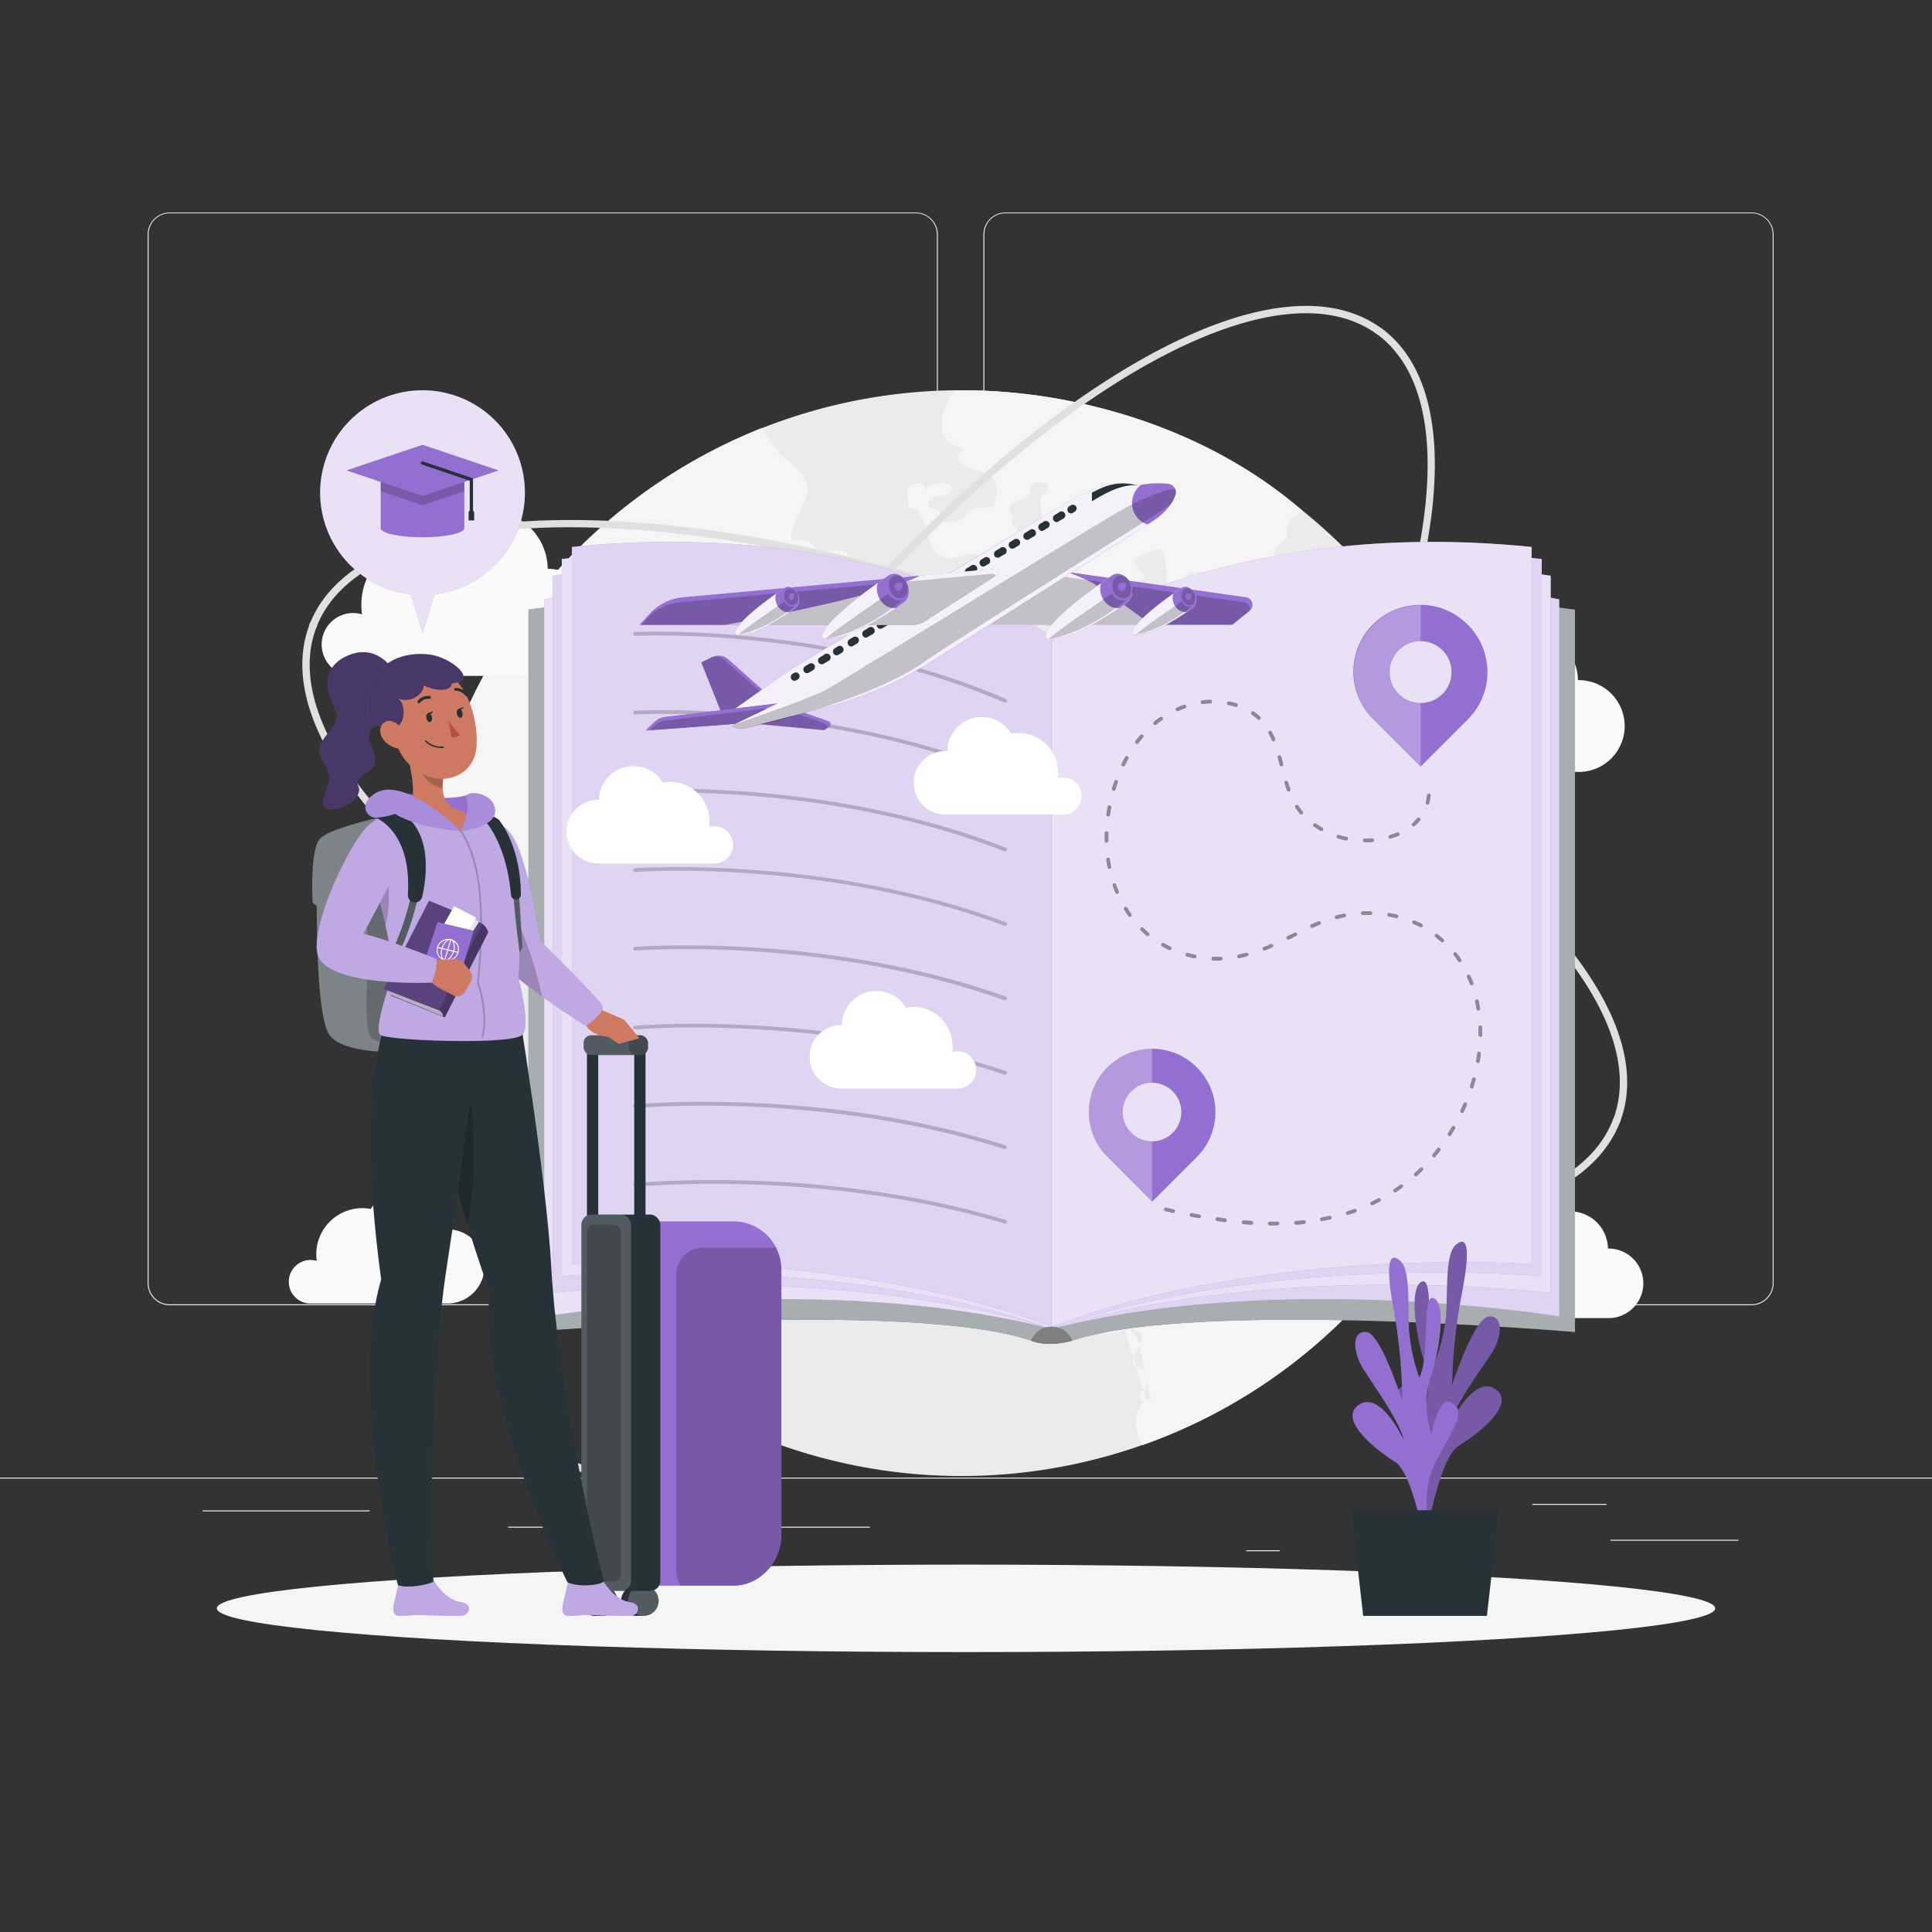 <svg xmlns="http://www.w3.org/2000/svg" viewBox="0 0 500 500"><rect x="0" y="0" width="500" height="500" fill="#333333" stroke="none"/><g id="freepik--background-complete--inject-39"><rect y="382.4" width="500" height="0.25" style="fill:#ebebeb"></rect><rect x="416.78" y="398.49" width="33.12" height="0.25" style="fill:#ebebeb"></rect><rect x="322.53" y="401.21" width="8.69" height="0.25" style="fill:#ebebeb"></rect><rect x="396.59" y="389.21" width="19.19" height="0.25" style="fill:#ebebeb"></rect><rect x="52.46" y="390.89" width="43.19" height="0.25" style="fill:#ebebeb"></rect><rect x="104.56" y="390.89" width="6.33" height="0.25" style="fill:#ebebeb"></rect><rect x="131.47" y="395.11" width="93.68" height="0.25" style="fill:#ebebeb"></rect><path d="M237,337.8H43.91a5.71,5.71,0,0,1-5.7-5.71V60.66A5.71,5.71,0,0,1,43.91,55H237a5.71,5.71,0,0,1,5.71,5.71V332.09A5.71,5.71,0,0,1,237,337.8ZM43.91,55.2a5.46,5.46,0,0,0-5.45,5.46V332.09a5.46,5.46,0,0,0,5.45,5.46H237a5.47,5.47,0,0,0,5.46-5.46V60.66A5.47,5.47,0,0,0,237,55.2Z" style="fill:#ebebeb"></path><path d="M453.31,337.8H260.21a5.72,5.72,0,0,1-5.71-5.71V60.66A5.72,5.72,0,0,1,260.21,55h193.1A5.71,5.71,0,0,1,459,60.66V332.09A5.71,5.71,0,0,1,453.31,337.8ZM260.21,55.2a5.47,5.47,0,0,0-5.46,5.46V332.09a5.47,5.47,0,0,0,5.46,5.46h193.1a5.47,5.47,0,0,0,5.46-5.46V60.66a5.47,5.47,0,0,0-5.46-5.46Z" style="fill:#ebebeb"></path><path d="M351.66,317.53c-36.54,0-81.5-9.42-126.62-26.52s-85.11-39.91-112.48-64.17C85,202.37,73.43,179.25,80.07,161.74a1,1,0,1,1,1.79.68c-13.21,34.84,51.33,91.72,143.86,126.8,44.9,17,89.62,26.39,125.94,26.39h.13c36,0,59.36-9.24,65.7-26a1,1,0,0,1,1.24-.55,1,1,0,0,1,.55,1.23c-6.64,17.52-30.61,27.17-67.49,27.2Z" style="fill:#e0e0e0"></path><path d="M161.31,382.49c-7.66,0-14.25-1.94-19.55-5.87a1,1,0,0,1,1.14-1.54c14.37,10.64,39,5.78,69.3-13.68C242.79,341.77,275.38,309.68,304,271c58.87-79.54,82.41-162.29,52.46-184.45A1,1,0,0,1,357.59,85c15.05,11.14,17.84,36.83,7.86,72.33-9.9,35.2-31.18,76-59.92,114.8S244,343.26,213.24,363C193.13,375.92,175.4,382.49,161.31,382.49Z" style="fill:#e0e0e0"></path><path d="M389.33,242.49c0-4.67-.16-9.27-.57-13.81A140.46,140.46,0,0,0,249.86,101H247.3a140.32,140.32,0,0,0-50.05,9.78h0A140.51,140.51,0,1,0,389.33,242.49Z" style="fill:#ebebeb"></path><path d="M291,343.82c2.64.25,3.82,3.49,4.36,6.14.8,4,1.61,7.93,2.4,11.9-4.83,2.27-4.43,8.16-2.18,12.16a140.52,140.52,0,0,0,93.8-131.53c0-4.67-.16-9.27-.57-13.81a2.53,2.53,0,0,0-.36-.2c-3.83-1.81-6.85,1.46-9.74,3.31-.65.42-9.07,4.5-9.18,3.37a37.07,37.07,0,0,1-.58,11,1.15,1.15,0,0,1-.37.73c-.54.37-1.16-.38-1.36-1-.52-1.62-.73-3.32-1.34-4.91a5.76,5.76,0,0,0-3.34-3.62c-1.63-.51-3.4.09-5.09-.15a7,7,0,0,1-4.83-3.62,23.13,23.13,0,0,1-2-5.67c-2,4.41-7,1.69-10,5.25-.95,1.14-2.1,2.79-3.48,2.24s-1.46-2.77-2.86-2.94c-1-.12-1.7.95-1.85,1.93a10.52,10.52,0,0,1-.4,2.93,2.58,2.58,0,0,1-3.53,1.08c-1.07-.64-1.48-2-2.15-3s-2.1-2-3.11-1.21a2,2,0,0,0-.55.68c-1,1.88.13,4.16,1.44,5.82s2.91,3.33,3.05,5.44a1.76,1.76,0,0,1-2.43-.51,3,3,0,0,0-.51-.82c-.54-.46-1.34,0-1.93.36a12.68,12.68,0,0,1-9.55,1.69L312,234c-1,0-1.55-.1-1.92-1.09-3.21,3.12-6.15,6.49-9.69,9.31a2.58,2.58,0,0,0-1,1.23,8,8,0,0,0,0,1.69c-.11,1.87-2.62,2.36-4.49,2.31-.55.3-.23,1.19.31,1.49s1.22.33,1.71.72a2.36,2.36,0,0,1,.48,2.57,6.18,6.18,0,0,1-7.74,3.86,1.83,1.83,0,0,1-.94-.64c-.47-.7,0-1.62.06-2.46.34-3.32-3.24-2.55-4.89-1.63-2.24,1.24-3.49,4.54-3.91,6.9-.49,2.76-2.57,21.06-8.68,18.53a2.76,2.76,0,0,1-1.27-1.3c-.89-1.67-.83-3.67-1.47-5.43s-2.66-3.38-4.3-2.46c-.66.36-1.08,1.05-1.71,1.47-1.75,1.15-4.25-.24-6.16.64a17.43,17.43,0,0,0-2.29,1.76c-.8.55-2,.72-2.61-.06s.11-2.21-.41-3.16-2.23-.79-2.8.19a2.94,2.94,0,0,0,.48,3.17,3.85,3.85,0,0,1,1,1.48c.22,1-.77,1.9-1.65,2.51L244,278.5a2.47,2.47,0,0,0,2,1.9c.93.26,1.93.25,2.85.56,4.46,1.49,4.45,8.1,10.29,6.8a2.82,2.82,0,0,1,3.27-3.11c2.14.52,3.53,3.58,5.65,3,.74-.21,1.3-.86,2.05-1,2.07-.49,3.08,2.68,3.66,4,1.92,4.48-1.07,5-.95,9,.05,1.82,1.41,3.37,1.74,5.17s-.27,3.37,0,5c.61,4.59,6.68,1.81,9.37,1.28-1.46,2.6.72,5.76,3.09,7.56,3.64,2.77,3,2.54,3.47,6.53a2.91,2.91,0,0,0,1.73,2.48c1.74.62,3.44-1.1,5.28-1.28.88-.09,1.78.19,2.65,0,2.3-.39,3.1-3.2,4.59-5a6.35,6.35,0,0,1,5.45-2.19,13.19,13.19,0,0,1,0,3.55l-3.86,2.39a8.77,8.77,0,0,0-3,2.58,7,7,0,0,1-1.21,1.88c-1.13,1-2.83.38-4.32.28-3.6-.23-9.46,2-12.93,3.15-3.7,1.22-5,3.84-8.41,5a1.09,1.09,0,0,0-.38,1.6,2.39,2.39,0,0,0,1.64.88,6.63,6.63,0,0,0,4.28-.71c-1.7.93,3.26,5,4.16,5.23,1.47.33,3.45-.78,4.95-.85,3.71-.19,5.86.55,3.42,4.58-.93,1.55-2,3.51-1,5a2.31,2.31,0,0,1,2.71,1.09,4.85,4.85,0,0,1,.47,3.1,3.13,3.13,0,0,1-.77,2,4.83,4.83,0,0,0-.86.76c-.69,1,.73,2.17,1.9,2.62" style="fill:#f5f5f5;opacity:0.4;isolation:isolate"></path><path d="M168,182.9c1.15-.86,2.79-.16,4,.63s2.61,1.73,4,1.24c0-1.67.05-3.35.08-5a1.16,1.16,0,0,1,.25-.88,1.23,1.23,0,0,1,.91-.21l3.23.15c.9,1-1.6,2.19-1.25,3.48.16.57.8.82,1.32,1.1,4.44,2.38,1.62,7.33-.39,10-2.33,3.12-2.17,7.38-1.92,11.27.09,1.38.26,2.93,1.32,3.84s2.57.83,3.89,1.22c2.3.67,3.93,2.7,6.07,3.76,7.51,3.69,12.46-4.35,10-10.68-1.27-3.28-1.81-2.66-1.09-6.17.31-1.46-.18-3.18,1.34-4.18a2.68,2.68,0,0,1,4.07,2c.13,1.93.57,3.76-.22,5.57,2.22-.82,4.87-.3,7.29-.3a3.19,3.19,0,0,0,4.5,3.07c-.06-1.1.23-2.61,1.33-2.6a2,2,0,0,1,.9.32c1.15.68,2.17,1.59,3.38,2.15,1.87.87,7.23.46,8.06,3,.15.44.15.92.32,1.36a2.08,2.08,0,0,0,2.5,1.07,2.8,2.8,0,0,0,1.81-2.18c.12-.65.05-1.33.22-2,.91-3.4,4.4-.74,6-1.65.75-.44,3.83-6.24,3.89-6.94,1.49,1.84,3.71,3.4,6.17,3.29,2.7-.13,3.86-2.28,4.46-4.9.64-2.77.68-6.07,1.28-8.08.33-1.08.61-2.39-.15-3.22-1-1-3-.64-3.68-1.87a3.94,3.94,0,0,1-.32-1.29,4.94,4.94,0,0,0-5.87-3.8c-.83-.54-.85-1.72-.9-2.71s-.47-2.22-1.46-2.29-1.65,1.41-1.63,2.55a12.47,12.47,0,0,0,.54,3.43,4.1,4.1,0,0,1,.29,2.54,3.22,3.22,0,0,1-1.3,1.44,7.55,7.55,0,0,1-4.33,1.75c-1.58,0-3.24-1.17-3.3-2.75a6.74,6.74,0,0,0,0-1.27c-.25-1.06-1.61-1.42-2.69-1.28a9.66,9.66,0,0,1-3.22.38c-1.07-.21-2-1.61-1.2-2.39-1.44-.51-3.5-.76-4.06.66a4.12,4.12,0,0,0-.14,1.45c-.06,3-3.81,7.37-6.37,4.22-1.68-2.08,1.22-5.85-1.8-7.56-1.44-.81-3.4-.09-4.83-.94-.45-.53.32-1.24,1-1.42a6.43,6.43,0,0,1,6,1.64c.85-1.75-.47-4.33,1-5.59s4.31.22,5.42-1.37a3.15,3.15,0,0,0,.4-1.58c.2-2.73-.64-7.72,3.2-8.18a5.76,5.76,0,0,0,1.39-.19c1.33-.52,1.32-2.38,1.07-3.78-1.44-.62-3,.45-4.38,1.18s-3.6.86-4.07-.64c-.34-1.07.5-2.42-.21-3.29-.33-.4-.91-.56-1.19-1-.68-1.07,1-2.14,1.26-3.37.4-1.69-1.87-2.78-3.6-2.65s-3.68.71-5.09-.32c-.44-.33-.77-.79-1.18-1.15-1.27-1.13-3.13-1.23-4.82-1.28-2.72-.07,3.45-11.22,3.51-11.9.47-5.17-4.83-7.92-7.87-11.21a31.18,31.18,0,0,1-3.91-5.84c-45.68,18.08-79.46,60-87.12,108.58a46.36,46.36,0,0,0-.77,6.6c3.21-.91,8.2-3.31,11.45-1.36,4.13,2.48,1.14,8.61,5.91,10.43,1.18,0,.84-2,1.52-2.92a4,4,0,0,1,1.66-1c.59-.3,1.15-.93.92-1.54,1-.81,2.45.22,3.41,1.12a8.45,8.45,0,0,0,3.92,2.33c3.14.67,6.05-1.59,8.88-3.11a42.18,42.18,0,0,1,7.43-2.84c-1.23.07-1.85-1.63-1.38-2.76a12.51,12.51,0,0,1,2.33-2.83c1.33-1.62.3-3.5,1.42-5.22,1.37-2.14,4-3.64,4.25-6.16.28-3.07-3.11-5-6-6.15,1.51-3.46,5.6-5.83,5.6-9.61a9.72,9.72,0,0,0-1.28-4.12c-1.29-2.67-2.59-5.34-3.88-8a5.13,5.13,0,0,1-.76-3.51c.37-1.41,1.8-2.21,3.09-2.85l4.19-2.11a3.15,3.15,0,0,1,1.84-.47,2.78,2.78,0,0,1,1.6,1.21,14.93,14.93,0,0,1,3,10.52A60.1,60.1,0,0,0,183,181c-.52,2.86.66,6-.22,8.71" style="fill:#f5f5f5;opacity:0.4;isolation:isolate"></path><path d="M284.17,206.35a5.6,5.6,0,0,1,2.49,4.06,25.67,25.67,0,0,1-.34,3,2.75,2.75,0,0,0,1.11,2.66c1.13.62,2.5-.16,3.55-.91a4.21,4.21,0,0,0,2-2.34,19.72,19.72,0,0,0-.05-2.3c.14-1.51,1.48-2.58,2.55-3.66s2-2.78,1.13-4c-.55-.84-1.68-1.13-2.27-1.93-1.46-2,1.17-4.71,0-6.49-1.43-2.12-5-1-6.93,0s-3.42,3.09-4.84,4.79C278.53,204,279.93,203.3,284.17,206.35Z" style="fill:#f5f5f5;opacity:0.4;isolation:isolate"></path><path d="M337,132.11c-23.5-20.39-56.3-30.87-87.09-31.09H247.3c-4.06,4.58-6.22,13.26,1.83,14.88,0,.88-.5,1.1-.94,1.8-.7,1.1.46,2.49,1.67,3,3.95,1.63,8.75,1.54,8.12,6.89-.75,6.39-3.76,2.32-7.08,4.64a6.9,6.9,0,0,0-1.14,1.32c-1.41,1.62-3.89,1.6-6,1.46a2.44,2.44,0,0,0-1.63-3.2,4,4,0,0,1-1.48-.38c-.89-.65-.21-2.18.81-2.6s2.19-.25,3.26-.55,2-1.57,1.38-2.47a1.88,1.88,0,0,0-1.18-.65,6,6,0,0,0-5.38,1.49,2.43,2.43,0,0,0-4.69.46c-.22,1.55.85,3.68-.54,4.41a3.47,3.47,0,0,1,3.47,1.09c3.26,3.84,1.32,13.18,9.9,11.61a32.69,32.69,0,0,1,4.1-.91c1.4-.07,3,.58,3.38,1.93,1.8-2.62,6.43-2.06,8-4.84a3.39,3.39,0,0,0-.75-4.08,1.52,1.52,0,0,1-.5-.54c-.19-.47.24-1,.3-1.46.12-.87-.82-1.55-.94-2.42-.16-1.22,1.25-2,2.44-2.3s2.64-.75,2.89-2c.08-.41,0-.84.07-1.25a2.1,2.1,0,0,1,1.85-1.49,6.09,6.09,0,0,1,2.49.37c.55.47.3,1.4-.19,1.93a13.89,13.89,0,0,0-1.58,1.48c-.23.34.89,7.62.34,7.43,2.6.9,8.16,1,7,4.92-.4,1.37-1.2,2.8-.69,4.14-1.83-.51-3.67-1-5.51-1.48-.45.59.29,1.4,1,1.58s1.57.16,2.06.71a2.38,2.38,0,0,1,.42,1.48c.09,1.69.19,3.38.28,5.07.11,1.84.35,3.94,1.87,5,1.73,1.17,4.17.24,5.63-1.27.35-.36.73-.78,1.23-.78a1.91,1.91,0,0,1,1.16.64,7.6,7.6,0,0,0,6.61,2c2.32-.55,4.25-2.9,3.86-5.26-.15-.9-.55-2,.16-2.61.41-.35,1.12-.39,1.3-.9s-.58-1.1-1.13-1.51a2.72,2.72,0,0,1-.79-3.3c.28-.56,5.35-2.65,6.14-2.26,1.81.88,1.49,5.72,1.71,7.59a2.75,2.75,0,0,0,.81,2c.91.67,2.22,0,2.93-.92s1.22-2,2.25-2.51a4.65,4.65,0,0,1,1.93-.33c1.34,0,2.84,0,3.78.93.45.44.7,1,1.14,1.49,1,1,2.68,1,4,.48s2.55-1.31,3.93-1.68c2.94-.79,6.29.6,9-.79,1.31-.67,2.25-2.54,1.22-3.58s-2.83-.74-3.07-2,2.7-2.91,3.21-4c.41-.83-.48-2.36.46-3.89C334.26,133.83,336.12,133.45,337,132.11Z" style="fill:#f5f5f5;opacity:0.4;isolation:isolate"></path><path d="M164.45,333.26c-1.67-1.12-3.54-1.77-4.12-4.06-.79-3.13.89-4.46,4-3.3a1.37,1.37,0,0,0,.86.12c.9-.29.26-1.62-.32-2.36a6.31,6.31,0,0,1-.75-6.06c.16-.47-8.59-.67-9.56-.15-3.38,1.85-1.17,9.05-5.09,7.84-.27-2.74-.12-5.57-.13-8.34l-4-.16c1,0,.4-5.06.06-5.62-1.31-2.17-5.37-1.25-5-5.34.46-5.19,10.5-6.24,9.3-.29a26.06,26.06,0,0,0,9.9,1.33c.07,1.06.14,2.12.2,3.17a2.89,2.89,0,0,0,2.59.2,8,8,0,0,0-.57-8.75c1.14-1.75-.25-4-1.6-5.63,3.68-2.69,2.62-9.52-1.69-11s-9.29,3.35-8,7.71a10.2,10.2,0,0,0-5.69,2.6,13.3,13.3,0,0,0-9.72-12c-2.69-.68-5.88-.65-7.71-2.73-.82-.93-1.22-2.15-2-3.12-1.72-2.18-4.79-2.63-7.57-2.78-1.85-.1-3.71-.13-5.57-.1A140.58,140.58,0,0,0,164.73,354a5.59,5.59,0,0,0,2.85-.42c1.57-.85,2.06-2.83,2.38-4.6,1.27-6.85.56-11.12-5-15.38Z" style="fill:#f5f5f5;opacity:0.4;isolation:isolate"></path><path d="M291,343.82c2.64.25,3.82,3.49,4.36,6.14.8,4,1.61,7.93,2.4,11.9-4.83,2.27-4.43,8.16-2.18,12.16a140.52,140.52,0,0,0,93.8-131.53c0-4.67-.16-9.27-.57-13.81a2.53,2.53,0,0,0-.36-.2c-3.83-1.81-6.85,1.46-9.74,3.31-.65.42-9.07,4.5-9.18,3.37a37.07,37.07,0,0,1-.58,11,1.15,1.15,0,0,1-.37.73c-.54.37-1.16-.38-1.36-1-.52-1.62-.73-3.32-1.34-4.91a5.76,5.76,0,0,0-3.34-3.62c-1.63-.51-3.4.09-5.09-.15a7,7,0,0,1-4.83-3.62,23.13,23.13,0,0,1-2-5.67c-2,4.41-7,1.69-10,5.25-.95,1.14-2.1,2.79-3.48,2.24s-1.46-2.77-2.86-2.94c-1-.12-1.7.95-1.85,1.93a10.52,10.52,0,0,1-.4,2.93,2.58,2.58,0,0,1-3.53,1.08c-1.07-.64-1.48-2-2.15-3s-2.1-2-3.11-1.21a2,2,0,0,0-.55.68c-1,1.88.13,4.16,1.44,5.82s2.91,3.33,3.05,5.44a1.76,1.76,0,0,1-2.43-.51,3,3,0,0,0-.51-.82c-.54-.46-1.34,0-1.93.36a12.68,12.68,0,0,1-9.55,1.69L312,234c-1,0-1.55-.1-1.92-1.09-3.21,3.12-6.15,6.49-9.69,9.31a2.58,2.58,0,0,0-1,1.23,8,8,0,0,0,0,1.69c-.11,1.87-2.62,2.36-4.49,2.31-.55.3-.23,1.19.31,1.49s1.22.33,1.71.72a2.36,2.36,0,0,1,.48,2.57,6.18,6.18,0,0,1-7.74,3.86,1.83,1.83,0,0,1-.94-.64c-.47-.7,0-1.62.06-2.46.34-3.32-3.24-2.55-4.89-1.63-2.24,1.24-3.49,4.54-3.91,6.9-.49,2.76-2.57,21.06-8.68,18.53a2.76,2.76,0,0,1-1.27-1.3c-.89-1.67-.83-3.67-1.47-5.43s-2.66-3.38-4.3-2.46c-.66.36-1.08,1.05-1.71,1.47-1.75,1.15-4.25-.24-6.16.64a17.43,17.43,0,0,0-2.29,1.76c-.8.55-2,.72-2.61-.06s.11-2.21-.41-3.16-2.23-.79-2.8.19a2.94,2.94,0,0,0,.48,3.17,3.85,3.85,0,0,1,1,1.48c.22,1-.77,1.9-1.65,2.51L244,278.5a2.47,2.47,0,0,0,2,1.9c.93.26,1.93.25,2.85.56,4.46,1.49,4.45,8.1,10.29,6.8a2.82,2.82,0,0,1,3.27-3.11c2.14.52,3.53,3.58,5.65,3,.74-.21,1.3-.86,2.05-1,2.07-.49,3.08,2.68,3.66,4,1.92,4.48-1.07,5-.95,9,.05,1.82,1.41,3.37,1.74,5.17s-.27,3.37,0,5c.61,4.59,6.68,1.81,9.37,1.28-1.46,2.6.72,5.76,3.09,7.56,3.64,2.77,3,2.54,3.47,6.53a2.91,2.91,0,0,0,1.73,2.48c1.74.62,3.44-1.1,5.28-1.28.88-.09,1.78.19,2.65,0,2.3-.39,3.1-3.2,4.59-5a6.35,6.35,0,0,1,5.45-2.19,13.19,13.19,0,0,1,0,3.55l-3.86,2.39a8.77,8.77,0,0,0-3,2.58,7,7,0,0,1-1.21,1.88c-1.13,1-2.83.38-4.32.28-3.6-.23-9.46,2-12.93,3.15-3.7,1.22-5,3.84-8.41,5a1.09,1.09,0,0,0-.38,1.6,2.39,2.39,0,0,0,1.64.88,6.63,6.63,0,0,0,4.28-.71c-1.7.93,3.26,5,4.16,5.23,1.47.33,3.45-.78,4.95-.85,3.71-.19,5.86.55,3.42,4.58-.93,1.55-2,3.51-1,5a2.31,2.31,0,0,1,2.71,1.09,4.85,4.85,0,0,1,.47,3.1,3.13,3.13,0,0,1-.77,2,4.83,4.83,0,0,0-.86.76c-.69,1,.73,2.17,1.9,2.62" style="fill:#f5f5f5;isolation:isolate"></path><path d="M168,182.9c1.15-.86,2.79-.16,4,.63s2.61,1.73,4,1.24c0-1.67.05-3.35.08-5a1.16,1.16,0,0,1,.25-.88,1.23,1.23,0,0,1,.91-.21l3.23.15c.9,1-1.6,2.19-1.25,3.48.16.57.8.82,1.32,1.1,4.44,2.38,1.62,7.33-.39,10-2.33,3.12-2.17,7.38-1.92,11.27.09,1.38.26,2.93,1.32,3.84s2.57.83,3.89,1.22c2.3.67,3.93,2.7,6.07,3.76,7.51,3.69,12.46-4.35,10-10.68-1.27-3.28-1.81-2.66-1.09-6.17.31-1.46-.18-3.18,1.34-4.18a2.68,2.68,0,0,1,4.07,2c.13,1.93.57,3.76-.22,5.57,2.22-.82,4.87-.3,7.29-.3a3.19,3.19,0,0,0,4.5,3.07c-.06-1.1.23-2.61,1.33-2.6a2,2,0,0,1,.9.32c1.15.68,2.17,1.59,3.38,2.15,1.87.87,7.23.46,8.06,3,.15.44.15.92.32,1.36a2.08,2.08,0,0,0,2.5,1.07,2.8,2.8,0,0,0,1.81-2.18c.12-.65.05-1.33.22-2,.91-3.4,4.4-.74,6-1.65.75-.44,3.83-6.24,3.89-6.94,1.49,1.84,3.71,3.4,6.17,3.29,2.7-.13,3.86-2.28,4.46-4.9.64-2.77.68-6.07,1.28-8.08.33-1.08.61-2.39-.15-3.22-1-1-3-.64-3.68-1.87a3.94,3.94,0,0,1-.32-1.29,4.94,4.94,0,0,0-5.87-3.8c-.83-.54-.85-1.72-.9-2.71s-.47-2.22-1.46-2.29-1.65,1.41-1.63,2.55a12.47,12.47,0,0,0,.54,3.43,4.1,4.1,0,0,1,.29,2.54,3.22,3.22,0,0,1-1.3,1.44,7.55,7.55,0,0,1-4.33,1.75c-1.58,0-3.24-1.17-3.3-2.75a6.74,6.74,0,0,0,0-1.27c-.25-1.06-1.61-1.42-2.69-1.28a9.66,9.66,0,0,1-3.22.38c-1.07-.21-2-1.61-1.2-2.39-1.44-.51-3.5-.76-4.06.66a4.12,4.12,0,0,0-.14,1.45c-.06,3-3.81,7.37-6.37,4.22-1.68-2.08,1.22-5.85-1.8-7.56-1.44-.81-3.4-.09-4.83-.94-.45-.53.32-1.24,1-1.42a6.43,6.43,0,0,1,6,1.64c.85-1.75-.47-4.33,1-5.59s4.31.22,5.42-1.37a3.15,3.15,0,0,0,.4-1.58c.2-2.73-.64-7.72,3.2-8.18a5.76,5.76,0,0,0,1.39-.19c1.33-.52,1.32-2.38,1.07-3.78-1.44-.62-3,.45-4.38,1.18s-3.6.86-4.07-.64c-.34-1.07.5-2.42-.21-3.29-.33-.4-.91-.56-1.19-1-.68-1.07,1-2.14,1.26-3.37.4-1.69-1.87-2.78-3.6-2.65s-3.68.71-5.09-.32c-.44-.33-.77-.79-1.18-1.15-1.27-1.13-3.13-1.23-4.82-1.28-2.72-.07,3.45-11.22,3.51-11.9.47-5.17-4.83-7.92-7.87-11.21a31.18,31.18,0,0,1-3.91-5.84c-45.68,18.08-79.46,60-87.12,108.58a46.36,46.36,0,0,0-.77,6.6c3.21-.91,8.2-3.31,11.45-1.36,4.13,2.48,1.14,8.61,5.91,10.43,1.18,0,.84-2,1.52-2.92a4,4,0,0,1,1.66-1c.59-.3,1.15-.93.92-1.54,1-.81,2.45.22,3.41,1.12a8.45,8.45,0,0,0,3.92,2.33c3.14.67,6.05-1.59,8.88-3.11a42.18,42.18,0,0,1,7.43-2.84c-1.23.07-1.85-1.63-1.38-2.76a12.51,12.51,0,0,1,2.33-2.83c1.33-1.62.3-3.5,1.42-5.22,1.37-2.14,4-3.64,4.25-6.16.28-3.07-3.11-5-6-6.15,1.51-3.46,5.6-5.83,5.6-9.61a9.72,9.72,0,0,0-1.28-4.12c-1.29-2.67-2.59-5.34-3.88-8a5.13,5.13,0,0,1-.76-3.51c.37-1.41,1.8-2.21,3.09-2.85l4.19-2.11a3.15,3.15,0,0,1,1.84-.47,2.78,2.78,0,0,1,1.6,1.21,14.93,14.93,0,0,1,3,10.52A60.1,60.1,0,0,0,183,181c-.52,2.86.66,6-.22,8.71" style="fill:#f5f5f5;isolation:isolate"></path><path d="M284.17,206.35a5.6,5.6,0,0,1,2.49,4.06,25.67,25.67,0,0,1-.34,3,2.75,2.75,0,0,0,1.11,2.66c1.13.62,2.5-.16,3.55-.91a4.21,4.21,0,0,0,2-2.34,19.72,19.72,0,0,0-.05-2.3c.14-1.51,1.48-2.58,2.55-3.66s2-2.78,1.13-4c-.55-.84-1.68-1.13-2.27-1.93-1.46-2,1.17-4.71,0-6.49-1.43-2.12-5-1-6.93,0s-3.42,3.09-4.84,4.79C278.53,204,279.93,203.3,284.17,206.35Z" style="fill:#f5f5f5;isolation:isolate"></path><path d="M337,132.11c-23.5-20.39-56.3-30.87-87.09-31.09H247.3c-4.06,4.58-6.22,13.26,1.83,14.88,0,.88-.5,1.1-.94,1.8-.7,1.1.46,2.49,1.67,3,3.95,1.63,8.75,1.54,8.12,6.89-.75,6.39-3.76,2.32-7.08,4.64a6.9,6.9,0,0,0-1.14,1.32c-1.41,1.62-3.89,1.6-6,1.46a2.44,2.44,0,0,0-1.63-3.2,4,4,0,0,1-1.48-.38c-.89-.65-.21-2.18.81-2.6s2.19-.25,3.26-.55,2-1.57,1.38-2.47a1.88,1.88,0,0,0-1.18-.65,6,6,0,0,0-5.38,1.49,2.43,2.43,0,0,0-4.69.46c-.22,1.55.85,3.68-.54,4.41a3.47,3.47,0,0,1,3.47,1.09c3.26,3.84,1.32,13.18,9.9,11.61a32.69,32.69,0,0,1,4.1-.91c1.4-.07,3,.58,3.38,1.93,1.8-2.62,6.43-2.06,8-4.84a3.39,3.39,0,0,0-.75-4.08,1.52,1.52,0,0,1-.5-.54c-.19-.47.24-1,.3-1.46.12-.87-.82-1.55-.94-2.42-.16-1.22,1.25-2,2.44-2.3s2.64-.75,2.89-2c.08-.41,0-.84.07-1.25a2.1,2.1,0,0,1,1.85-1.49,6.09,6.09,0,0,1,2.49.37c.55.47.3,1.4-.19,1.93a13.89,13.89,0,0,0-1.58,1.48c-.23.34.89,7.62.34,7.43,2.6.9,8.16,1,7,4.92-.4,1.37-1.2,2.8-.69,4.14-1.83-.51-3.67-1-5.51-1.48-.45.59.29,1.4,1,1.58s1.57.16,2.06.71a2.38,2.38,0,0,1,.42,1.48c.09,1.69.19,3.38.28,5.07.11,1.84.35,3.94,1.87,5,1.73,1.17,4.17.24,5.63-1.27.35-.36.73-.78,1.23-.78a1.91,1.91,0,0,1,1.16.64,7.6,7.6,0,0,0,6.61,2c2.32-.55,4.25-2.9,3.86-5.26-.15-.9-.55-2,.16-2.61.41-.35,1.12-.39,1.3-.9s-.58-1.1-1.13-1.51a2.72,2.72,0,0,1-.79-3.3c.28-.56,5.35-2.65,6.14-2.26,1.81.88,1.49,5.72,1.71,7.59a2.75,2.75,0,0,0,.81,2c.91.67,2.22,0,2.93-.92s1.22-2,2.25-2.51a4.65,4.65,0,0,1,1.93-.33c1.34,0,2.84,0,3.78.93.45.44.7,1,1.14,1.49,1,1,2.68,1,4,.48s2.55-1.31,3.93-1.68c2.94-.79,6.29.6,9-.79,1.31-.67,2.25-2.54,1.22-3.58s-2.83-.74-3.07-2,2.7-2.91,3.21-4c.41-.83-.48-2.36.46-3.89C334.26,133.83,336.12,133.45,337,132.11Z" style="fill:#f5f5f5;isolation:isolate"></path><path d="M164.45,333.26c-1.67-1.12-3.54-1.77-4.12-4.06-.79-3.13.89-4.46,4-3.3a1.37,1.37,0,0,0,.86.12c.9-.29.26-1.62-.32-2.36a6.31,6.31,0,0,1-.75-6.06c.16-.47-8.59-.67-9.56-.15-3.38,1.85-1.17,9.05-5.09,7.84-.27-2.74-.12-5.57-.13-8.34l-4-.16c1,0,.4-5.06.06-5.62-1.31-2.17-5.37-1.25-5-5.34.46-5.19,10.5-6.24,9.3-.29a26.06,26.06,0,0,0,9.9,1.33c.07,1.06.14,2.12.2,3.17a2.89,2.89,0,0,0,2.59.2,8,8,0,0,0-.57-8.75c1.14-1.75-.25-4-1.6-5.63,3.68-2.69,2.62-9.52-1.69-11s-9.29,3.35-8,7.71a10.2,10.2,0,0,0-5.69,2.6,13.3,13.3,0,0,0-9.72-12c-2.69-.68-5.88-.65-7.71-2.73-.82-.93-1.22-2.15-2-3.12-1.72-2.18-4.79-2.63-7.57-2.78-1.85-.1-3.71-.13-5.57-.1A140.58,140.58,0,0,0,164.73,354a5.59,5.59,0,0,0,2.85-.42c1.57-.85,2.06-2.83,2.38-4.6,1.27-6.85.56-11.12-5-15.38Z" style="fill:#f5f5f5;isolation:isolate"></path><path d="M83.25,166.8A8.12,8.12,0,0,1,93.7,159a17.21,17.21,0,0,1,17-19.69,17.38,17.38,0,0,1,3.17.3,15,15,0,0,1,27.87,7.6l.25,0a13.86,13.86,0,0,1,0,27.71H91.13v0A8.11,8.11,0,0,1,83.25,166.8Z" style="fill:#fafafa"></path><path d="M358.22,192.83a7,7,0,0,1,7-7,6.89,6.89,0,0,1,2,.29A14.94,14.94,0,0,1,367,184a14.75,14.75,0,0,1,14.75-14.75,15.09,15.09,0,0,1,2.71.25,12.9,12.9,0,0,1,23.91,6.52h.21a11.88,11.88,0,0,1,0,23.76H365A7,7,0,0,1,358.22,192.83Z" style="fill:#fafafa"></path><path d="M200.11,256.28a8.12,8.12,0,0,1,10.45-7.78,17,17,0,0,1-.18-2.49,17.19,17.19,0,0,1,17.19-17.19,17.47,17.47,0,0,1,3.17.29,15,15,0,0,1,27.87,7.6h.25a13.85,13.85,0,0,1,0,27.7H208A8.11,8.11,0,0,1,200.11,256.28Z" style="fill:#fafafa"></path><path d="M74.74,331.71a5.63,5.63,0,0,1,5.62-5.63,5.72,5.72,0,0,1,1.62.24,12.25,12.25,0,0,1-.13-1.73,11.93,11.93,0,0,1,11.93-11.92,11.29,11.29,0,0,1,2.19.21,10.42,10.42,0,0,1,19.32,5.26h.17a9.61,9.61,0,1,1,0,19.21H80.21A5.61,5.61,0,0,1,74.74,331.71Z" style="fill:#fafafa"></path><path d="M378.18,335.77a5.26,5.26,0,0,1,5.26-5.26,5.42,5.42,0,0,1,1.52.22,10.84,10.84,0,0,1-.12-1.62A11.15,11.15,0,0,1,396,318a11.49,11.49,0,0,1,2.05.19,9.75,9.75,0,0,1,18.08,4.93h.16a9,9,0,0,1,0,18h-33A5.26,5.26,0,0,1,378.18,335.77Z" style="fill:#fafafa"></path><path d="M418.39,291a1,1,0,0,1-.34-.06,1,1,0,0,1-.56-1.24c6.34-16.72-5-39.09-32-63-27.19-24.1-66.93-46.77-111.88-63.81-92.54-35.08-178.56-35.27-191.77-.43a1,1,0,0,1-1.24.55,1,1,0,0,1-.55-1.23c6.64-17.52,30.6-27.18,67.48-27.2h.14c36.54,0,81.5,9.42,126.62,26.52S359.42,201,386.78,225.23c27.6,24.47,39.14,47.59,32.5,65.1A1,1,0,0,1,418.39,291Z" style="fill:#e0e0e0"></path><path d="M142.33,376.81a.93.93,0,0,1-.57-.19c-15-11.14-17.85-36.83-7.86-72.33,9.9-35.21,31.18-76,59.92-114.8s61.52-71.09,92.29-90.84c31-19.93,56.42-24.76,71.48-13.61a1,1,0,0,1-1.14,1.54C326.5,64.41,254.23,111.09,195.36,190.63S113,352.91,142.9,375.08a1,1,0,0,1-.57,1.73Z" style="fill:#e0e0e0"></path></g><g id="freepik--Shadow--inject-39"><ellipse id="freepik--path--inject-39" cx="250" cy="416.24" rx="193.89" ry="11.32" style="fill:#f5f5f5"></ellipse></g><g id="freepik--Book--inject-39"><path d="M272.19,164.78s-88.46-13.79-135.42-7V344.74s98.32-8.5,130.17,2.23l5.25-3.64Z" style="fill:#263238"></path><path d="M272.19,164.78s-88.46-13.79-135.42-7V344.74s98.32-8.5,130.17,2.23l5.25-3.64Z" style="fill:#fff;opacity:0.6"></path><path d="M272.19,164.78s88.45-13.79,135.41-7V344.74s-98.32-8.5-130.17,2.23l-5.24-3.64Z" style="fill:#263238"></path><path d="M272.19,164.78s88.45-13.79,135.41-7V344.74s-98.32-8.5-130.17,2.23l-5.24-3.64Z" style="fill:#fff;opacity:0.6"></path><path d="M272.19,343.93V165.38s-48-26.52-131.35-10.27V340.72S212.71,328.7,272.19,343.93Z" style="fill:#936FD1"></path><path d="M272.19,343.93V165.38s-48-26.52-131.35-10.27V340.72S212.71,328.7,272.19,343.93Z" style="fill:#fff;opacity:0.8"></path><path d="M272.19,343.93V165.38S225,136.62,143.06,149v185.6S213.71,325.9,272.19,343.93Z" style="fill:#936FD1"></path><path d="M272.19,343.93V165.38S225,136.62,143.06,149v185.6S213.71,325.9,272.19,343.93Z" style="fill:#fff;opacity:0.7"></path><path d="M272.19,343.86V165.3S225.35,135,145.39,144.68v185.6S215.15,323.93,272.19,343.86Z" style="fill:#936FD1"></path><path d="M272.19,343.86V165.3S225.35,135,145.39,144.68v185.6S215.15,323.93,272.19,343.86Z" style="fill:#fff;opacity:0.8"></path><path d="M272.19,343.33V164.78S226.61,133.54,148,141.55v185.6S216.1,322.22,272.19,343.33Z" style="fill:#936FD1"></path><path d="M272.19,343.33V164.78S226.61,133.54,148,141.55v185.6S216.1,322.22,272.19,343.33Z" style="fill:#fff;opacity:0.7"></path><path d="M272.19,343.93V165.38s48-26.52,131.34-10.27V340.72S331.67,328.7,272.19,343.93Z" style="fill:#936FD1"></path><path d="M272.19,343.93V165.38s48-26.52,131.34-10.27V340.72S331.67,328.7,272.19,343.93Z" style="fill:#fff;opacity:0.7"></path><path d="M272.19,343.93V165.38S319.35,136.62,401.32,149v185.6S330.66,325.9,272.19,343.93Z" style="fill:#936FD1"></path><path d="M272.19,343.93V165.38S319.35,136.62,401.32,149v185.6S330.66,325.9,272.19,343.93Z" style="fill:#fff;opacity:0.8"></path><path d="M272.19,343.86V165.3S319,135,399,144.68v185.6S329.23,323.93,272.19,343.86Z" style="fill:#936FD1"></path><path d="M272.19,343.86V165.3S319,135,399,144.68v185.6S329.23,323.93,272.19,343.86Z" style="fill:#fff;opacity:0.7"></path><path d="M272.19,343.33V164.78s45.57-31.24,124.19-23.23v185.6S328.28,322.22,272.19,343.33Z" style="fill:#936FD1"></path><path d="M272.19,343.33V164.78s45.57-31.24,124.19-23.23v185.6S328.28,322.22,272.19,343.33Z" style="fill:#fff;opacity:0.8"></path><path d="M309.73,276.22a16.37,16.37,0,1,0-23.15,23.16L298.16,311l11.57-11.58A16.37,16.37,0,0,0,309.73,276.22Zm-6.22,16.93a7.58,7.58,0,1,1,0-10.7A7.59,7.59,0,0,1,303.51,293.15Z" style="fill:#936FD1"></path><path d="M292.8,282.45a7.57,7.57,0,0,0,5.36,12.92V311l-11.58-11.58a16.38,16.38,0,0,1,11.58-28v8.8A7.57,7.57,0,0,0,292.8,282.45Z" style="fill:#fff;opacity:0.3"></path><path d="M379.88,161.7a17.3,17.3,0,1,0-24.46,24.47l12.23,12.23,12.23-12.23A17.3,17.3,0,0,0,379.88,161.7Zm-6.57,17.89a8,8,0,1,1,0-11.31A8,8,0,0,1,373.31,179.59Z" style="fill:#936FD1"></path><path d="M362,168.28a8,8,0,0,0,5.66,13.65V198.4l-12.23-12.23a17.31,17.31,0,0,1,12.23-29.54v9.29A8,8,0,0,0,362,168.28Z" style="fill:#fff;opacity:0.3"></path><path d="M329.57,317.16h-.92a.49.49,0,0,1,0-1h1.94a.46.46,0,0,1,.49.48.49.49,0,0,1-.48.5Zm-5.78-.19h0l-1.95-.15a.48.48,0,1,1,.08-1l1.93.14a.49.49,0,0,1,0,1Zm11.66,0a.49.49,0,0,1,0-1l1.92-.18a.49.49,0,0,1,.1,1l-1.95.18ZM317,316.31H317L315,316a.49.49,0,0,1-.41-.55.5.5,0,0,1,.55-.42c.64.1,1.28.18,1.92.27a.48.48,0,0,1,.42.54A.49.49,0,0,1,317,316.31Zm25.18-.25a.48.48,0,0,1-.09-1c.63-.12,1.26-.24,1.89-.38a.49.49,0,1,1,.21.95l-1.92.39Zm-31.9-.8h-.09l-1.92-.36a.48.48,0,0,1-.38-.57.5.5,0,0,1,.57-.39c.63.13,1.26.25,1.9.36a.49.49,0,0,1-.08,1Zm38.5-.83a.49.49,0,0,1-.14-.95c.61-.19,1.22-.4,1.82-.61a.48.48,0,0,1,.62.29.49.49,0,0,1-.29.62l-1.86.63Zm-45.18-.52h-.1l-1.9-.44a.48.48,0,1,1,.22-.94l1.89.43a.48.48,0,0,1,.37.58A.49.49,0,0,1,303.62,313.91Zm51.52-2a.48.48,0,0,1-.44-.28.47.47,0,0,1,.23-.64c.58-.28,1.16-.56,1.73-.86a.48.48,0,0,1,.65.21.49.49,0,0,1-.21.66c-.58.3-1.17.59-1.76.87A.45.45,0,0,1,355.14,312Zm5.93-3.32a.48.48,0,0,1-.4-.21.49.49,0,0,1,.14-.68c.53-.35,1.06-.72,1.58-1.09a.48.48,0,0,1,.57.78c-.53.39-1.07.76-1.62,1.12A.43.43,0,0,1,361.07,308.64Zm5.37-4.17a.48.48,0,0,1-.32-.84c.47-.43.94-.87,1.4-1.32a.49.49,0,0,1,.69,0,.5.5,0,0,1,0,.69c-.47.46-.95.91-1.43,1.35A.5.5,0,0,1,366.44,304.47Zm4.71-4.91a.45.45,0,0,1-.31-.11.48.48,0,0,1-.06-.68c.41-.5.81-1,1.2-1.51a.49.49,0,0,1,.69-.08.48.48,0,0,1,.08.68c-.4.52-.81,1-1.22,1.53A.52.52,0,0,1,371.15,299.56Zm4-5.5a.48.48,0,0,1-.26-.07.5.5,0,0,1-.15-.67c.34-.55.68-1.1,1-1.65a.5.5,0,0,1,.67-.18.49.49,0,0,1,.17.67q-.49.84-1,1.68A.49.49,0,0,1,375.15,294.06Zm3.26-6a.51.51,0,0,1-.2,0,.5.5,0,0,1-.24-.65l.28-.6.51-1.16a.48.48,0,1,1,.89.38l-.51,1.18-.29.61A.47.47,0,0,1,378.41,288.09Zm2.48-6.33-.14,0a.49.49,0,0,1-.32-.61c.2-.62.38-1.23.55-1.85a.49.49,0,1,1,.94.26c-.18.63-.36,1.26-.56,1.88A.49.49,0,0,1,380.89,281.76Zm1.61-6.61h-.08a.49.49,0,0,1-.4-.56c.11-.63.21-1.26.28-1.9a.49.49,0,0,1,.55-.42.49.49,0,0,1,.42.54c-.08.65-.18,1.3-.29,1.95A.48.48,0,0,1,382.5,275.15Zm.62-6.77h0a.48.48,0,0,1-.48-.49v-.41c0-.51,0-1,0-1.51a.48.48,0,0,1,.46-.51.5.5,0,0,1,.51.47c0,.52,0,1,0,1.55v.42A.48.48,0,0,1,383.12,268.38Zm-.52-6.78a.49.49,0,0,1-.48-.4q-.17-1-.36-1.89a.48.48,0,0,1,.37-.58.49.49,0,0,1,.58.37c.14.64.26,1.28.37,1.94a.48.48,0,0,1-.4.55ZM380.85,255a.49.49,0,0,1-.46-.32c-.22-.6-.47-1.19-.73-1.76a.5.5,0,0,1,.24-.65.49.49,0,0,1,.65.25c.27.59.52,1.2.75,1.82a.49.49,0,0,1-.28.63A.51.51,0,0,1,380.85,255Zm-3.1-6a.49.49,0,0,1-.4-.22c-.36-.53-.73-1.05-1.12-1.55a.49.49,0,0,1,.09-.68.48.48,0,0,1,.68.08c.41.53.8,1.07,1.16,1.61a.48.48,0,0,1-.14.67A.44.44,0,0,1,377.75,249ZM315,248.61l-1,0a.49.49,0,1,1,0-1c.63,0,1.27,0,1.91,0a.52.52,0,0,1,.5.47.48.48,0,0,1-.47.5Zm5.75-.6a.48.48,0,0,1-.09-1q.93-.2,1.86-.45a.49.49,0,0,1,.59.35.48.48,0,0,1-.34.59c-.63.17-1.27.33-1.92.46Zm-11.58,0h-.1c-.65-.13-1.29-.29-1.92-.46a.49.49,0,0,1,.26-.94c.61.17,1.23.32,1.85.45a.47.47,0,0,1,.38.57A.48.48,0,0,1,309.21,248Zm18.07-2a.49.49,0,0,1-.45-.3.49.49,0,0,1,.27-.64c.6-.24,1.19-.49,1.78-.75a.5.5,0,0,1,.64.25.48.48,0,0,1-.25.64c-.6.27-1.2.52-1.81.77A.52.52,0,0,1,327.28,246Zm-24.52-.12a.41.41,0,0,1-.21-.05c-.6-.28-1.19-.58-1.76-.9a.49.49,0,0,1-.18-.66.48.48,0,0,1,.66-.19c.55.31,1.12.6,1.7.87a.49.49,0,0,1,.23.65A.48.48,0,0,1,302.76,245.87Zm70.56-2a.5.5,0,0,1-.33-.12c-.47-.43-1-.84-1.46-1.23a.48.48,0,0,1-.09-.68.49.49,0,0,1,.68-.09c.53.41,1,.84,1.52,1.27a.49.49,0,0,1,0,.69A.48.48,0,0,1,373.32,243.86Zm-39.85-.7a.49.49,0,0,1-.22-.93l1.74-.86a.49.49,0,1,1,.44.87l-1.74.86A.46.46,0,0,1,333.47,243.16ZM297,242.25a.51.51,0,0,1-.31-.11c-.51-.42-1-.86-1.48-1.32a.49.49,0,0,1,0-.69.48.48,0,0,1,.68,0c.46.44.94.86,1.43,1.27a.48.48,0,0,1,.07.68A.49.49,0,0,1,297,242.25Zm42.56-2.1a.5.5,0,0,1-.45-.29.49.49,0,0,1,.24-.64c.61-.28,1.21-.54,1.81-.78a.48.48,0,0,1,.63.27.49.49,0,0,1-.27.64c-.59.23-1.17.48-1.76.75A.53.53,0,0,1,339.58,240.15Zm28.16-.16a.48.48,0,0,1-.23-.05c-.56-.29-1.14-.57-1.72-.82a.48.48,0,0,1-.25-.64.48.48,0,0,1,.64-.25c.6.26,1.2.54,1.78.85a.48.48,0,0,1-.22.91ZM346,237.87a.49.49,0,0,1-.12-1c.64-.16,1.28-.31,1.92-.43a.47.47,0,0,1,.57.38.49.49,0,0,1-.38.57c-.62.12-1.25.27-1.87.42A.25.25,0,0,1,346,237.87Zm15.4-.25h-.11c-.62-.15-1.25-.28-1.88-.39a.47.47,0,0,1-.39-.56.49.49,0,0,1,.56-.4c.64.12,1.29.25,1.93.4a.49.49,0,0,1,.36.59A.48.48,0,0,1,361.38,237.62Zm-69-.34a.47.47,0,0,1-.39-.2c-.39-.54-.75-1.08-1.1-1.64a.49.49,0,0,1,.83-.52c.33.54.69,1.08,1.06,1.6a.49.49,0,0,1-.11.67A.52.52,0,0,1,292.39,237.28Zm60.3-.44a.49.49,0,0,1,0-1c.55,0,1.1,0,1.65,0h.32a.49.49,0,0,1,.49.49.5.5,0,0,1-.5.48h-.31c-.53,0-1.07,0-1.6,0Zm-63.6-5.49a.49.49,0,0,1-.45-.3c-.26-.6-.49-1.22-.71-1.84a.48.48,0,1,1,.91-.32c.22.6.45,1.2.7,1.78a.5.5,0,0,1-.26.64A.43.43,0,0,1,289.09,231.35Zm-2-6.5a.48.48,0,0,1-.48-.39c-.13-.64-.24-1.29-.34-1.94a.49.49,0,0,1,.41-.55.48.48,0,0,1,.55.41c.1.63.21,1.26.34,1.89a.49.49,0,0,1-.38.57Zm-.74-6.75a.5.5,0,0,1-.49-.48v-.74c0-.41,0-.82,0-1.23a.49.49,0,1,1,1,0c0,.4,0,.8,0,1.2,0,.24,0,.48,0,.72a.5.5,0,0,1-.48.5Zm66.9-.11a.53.53,0,0,1-.53-.49.45.45,0,0,1,.44-.48h.09c.61,0,1.22,0,1.82-.07a.48.48,0,0,1,.52.45.49.49,0,0,1-.45.52C354.52,218,353.88,218,353.25,218Zm-4.92-.51h-.1l-.19,0c-.58-.13-1.16-.29-1.73-.46a.49.49,0,1,1,.28-.93c.55.17,1.11.31,1.67.44l.17,0a.48.48,0,0,1-.1,1Zm11.55-.44a.48.48,0,0,1-.14-.95c.61-.19,1.21-.4,1.78-.64a.49.49,0,1,1,.38.9A19,19,0,0,1,360,217,.36.36,0,0,1,359.88,217ZM342,215.09a.5.5,0,0,1-.24-.06c-.58-.33-1.15-.69-1.69-1.06a.49.49,0,1,1,.56-.8,17.48,17.48,0,0,0,1.61,1,.49.49,0,0,1,.18.66A.48.48,0,0,1,342,215.09Zm23.86-1.21a.46.46,0,0,1-.37-.17.49.49,0,0,1,0-.68,11.83,11.83,0,0,0,1.32-1.33.49.49,0,0,1,.74.63,12,12,0,0,1-1.42,1.43A.49.49,0,0,1,365.85,213.88Zm-79.05-2.57h-.07a.5.5,0,0,1-.42-.55c.1-.65.2-1.3.32-1.94a.48.48,0,0,1,.57-.39.5.5,0,0,1,.39.57c-.12.63-.22,1.26-.31,1.89A.49.49,0,0,1,286.8,211.31Zm49.95-.51a.47.47,0,0,1-.37-.18,16.34,16.34,0,0,1-1.19-1.61.49.49,0,0,1,.82-.53,15.26,15.26,0,0,0,1.12,1.52.48.48,0,0,1-.07.68A.47.47,0,0,1,336.75,210.8Zm32.69-2.57a.25.25,0,0,1-.12,0,.48.48,0,0,1-.35-.59,10.93,10.93,0,0,0,.31-1.83.47.47,0,0,1,.53-.44.48.48,0,0,1,.44.52,11.76,11.76,0,0,1-.34,2A.48.48,0,0,1,369.44,208.23Zm-35.95-3.36a.48.48,0,0,1-.46-.32c-.22-.62-.43-1.24-.62-1.87a.49.49,0,0,1,.33-.61.48.48,0,0,1,.6.33c.19.61.39,1.22.6,1.82a.49.49,0,0,1-.29.62A.45.45,0,0,1,333.49,204.87Zm-45.26-.2-.13,0a.49.49,0,0,1-.33-.61c.18-.63.38-1.25.6-1.87a.48.48,0,0,1,.62-.3.48.48,0,0,1,.3.61c-.21.61-.41,1.22-.59,1.84A.49.49,0,0,1,288.23,204.67Zm43.39-6.35a.48.48,0,0,1-.47-.36c-.16-.63-.32-1.25-.49-1.87a.48.48,0,0,1,.33-.6.49.49,0,0,1,.6.34c.18.63.34,1.26.5,1.89a.48.48,0,0,1-.35.59Zm-40.94,0a.41.41,0,0,1-.21,0,.48.48,0,0,1-.22-.65c.28-.59.59-1.17.9-1.75a.5.5,0,0,1,.67-.19.49.49,0,0,1,.19.66c-.31.56-.61,1.13-.89,1.71A.49.49,0,0,1,290.68,198.32Zm3.55-5.8a.45.45,0,0,1-.29-.1.48.48,0,0,1-.1-.68c.4-.52.82-1,1.25-1.53a.49.49,0,0,1,.74.64c-.42.48-.82,1-1.21,1.48A.48.48,0,0,1,294.23,192.52Zm35.33-.67a.49.49,0,0,1-.45-.3,17.9,17.9,0,0,0-.83-1.7.49.49,0,0,1,.2-.66.48.48,0,0,1,.66.19c.3.56.6,1.16.87,1.79a.5.5,0,0,1-.26.64A.58.58,0,0,1,329.56,191.85Zm-30.62-4.22a.48.48,0,0,1-.31-.86c.51-.42,1-.82,1.58-1.19a.49.49,0,0,1,.68.12.49.49,0,0,1-.12.68c-.52.36-1,.74-1.52,1.14A.45.45,0,0,1,298.94,187.63Zm26.82-1.36a.51.51,0,0,1-.33-.13A12.79,12.79,0,0,0,324,185a.49.49,0,1,1,.56-.8,14.59,14.59,0,0,1,1.57,1.25.49.49,0,0,1,0,.69A.52.52,0,0,1,325.76,186.27Zm-21.05-2.2a.49.49,0,0,1-.2-.93q.9-.4,1.83-.75a.49.49,0,0,1,.34.92c-.6.22-1.2.46-1.77.71A.49.49,0,0,1,304.71,184.07Zm15.17-1.13-.14,0a17.7,17.7,0,0,0-1.84-.48.49.49,0,0,1-.38-.57.5.5,0,0,1,.58-.38,19.46,19.46,0,0,1,1.93.5.49.49,0,0,1-.15.95Zm-8.65-.73a.49.49,0,0,1-.48-.43.47.47,0,0,1,.42-.54c.66-.08,1.33-.13,2-.15a.48.48,0,0,1,.5.47.49.49,0,0,1-.47.5c-.62,0-1.26.07-1.89.14Z" style="opacity:0.4"></path><g style="opacity:0.2"><path d="M260.12,181.8a.48.48,0,0,1-.2,0c-45.62-19.72-95-17.28-95.52-17.25a.49.49,0,0,1-.51-.46.48.48,0,0,1,.46-.51c.5,0,50.13-2.48,96,17.33a.49.49,0,0,1-.19.93Z"></path><path d="M260.12,201.06a.63.63,0,0,1-.19,0c-45.9-18.95-95-16.18-95.52-16.15a.49.49,0,0,1-.52-.45.5.5,0,0,1,.46-.52c.49,0,49.84-2.81,96,16.22a.48.48,0,0,1-.18.93Z"></path><path d="M260.12,220.33a.39.39,0,0,1-.18,0c-46.18-18.16-95-15.06-95.53-15a.49.49,0,1,1-.07-1c.49,0,49.56-3.15,96,15.1a.49.49,0,0,1,.28.63A.5.5,0,0,1,260.12,220.33Z"></path><path d="M260.12,239.59a.47.47,0,0,1-.17,0c-46.47-17.39-95-14-95.54-13.92a.5.5,0,0,1-.52-.45.48.48,0,0,1,.45-.52c.49,0,49.27-3.49,96,14a.48.48,0,0,1,.28.63A.49.49,0,0,1,260.12,239.59Z"></path><path d="M260.12,258.86a.51.51,0,0,1-.17,0C213.2,242.21,164.9,246,164.42,246a.5.5,0,0,1-.53-.44.49.49,0,0,1,.45-.53c.48,0,49-3.81,95.94,12.87a.49.49,0,0,1,.3.62A.5.5,0,0,1,260.12,258.86Z"></path><path d="M260.12,278.12a.45.45,0,0,1-.16,0c-47-15.83-95.06-11.75-95.54-11.7a.5.5,0,0,1-.53-.44.49.49,0,0,1,.44-.53c.49,0,48.7-4.15,95.94,11.75a.49.49,0,0,1-.15.95Z"></path><path d="M260.12,297.38a.39.39,0,0,1-.15,0c-47.33-15.06-95.07-10.64-95.55-10.6a.49.49,0,1,1-.09-1c.48,0,48.41-4.48,95.93,10.64a.49.49,0,0,1-.14.95Z"></path><path d="M260.12,316.65l-.14,0c-47.62-14.28-95.08-9.54-95.55-9.49a.49.49,0,0,1-.54-.43.5.5,0,0,1,.44-.54c.47-.05,48.12-4.81,95.93,9.53a.49.49,0,0,1-.14.95Z"></path></g><path d="M189.7,218.63a4.82,4.82,0,0,0-4.82-4.82,4.59,4.59,0,0,0-1.39.21,9.13,9.13,0,0,0,.11-1.48,10.22,10.22,0,0,0-10.21-10.22,10.6,10.6,0,0,0-1.88.18A8.92,8.92,0,0,0,155,207h-.15a8.23,8.23,0,0,0,0,16.46H185A4.81,4.81,0,0,0,189.7,218.63Z" style="fill:#fff"></path><path d="M279.9,206a4.82,4.82,0,0,0-4.82-4.82,4.92,4.92,0,0,0-1.39.2,10.2,10.2,0,0,0-10.1-11.69,9.74,9.74,0,0,0-1.88.18,8.92,8.92,0,0,0-16.55,4.51H245a8.23,8.23,0,1,0,0,16.45h30.2A4.83,4.83,0,0,0,279.9,206Z" style="fill:#fff"></path><path d="M252.64,276.88a4.82,4.82,0,0,0-4.82-4.82,4.92,4.92,0,0,0-1.39.2,10.2,10.2,0,0,0-10.1-11.69,9.74,9.74,0,0,0-1.88.18,8.92,8.92,0,0,0-16.55,4.51h-.15a8.23,8.23,0,0,0,0,16.46H248A4.82,4.82,0,0,0,252.64,276.88Z" style="fill:#fff"></path><path d="M266.94,347s3.72,1.8,10.49,0a5.6,5.6,0,0,0-10.49,0Z"></path><path d="M266.94,347s3.72,1.8,10.49,0a5.6,5.6,0,0,0-10.49,0Z" style="fill:#fff;opacity:0.5"></path></g><g id="freepik--Plant--inject-39"><path d="M367.28,394s4.75-10.36-.68-20.58-7-12.62-3.54-14.72,5.05,8.18,5.05,8.18a23.05,23.05,0,0,0,.51-14.46c-2.41-7.39-3.92-19.43-.63-20.72s.63,15,3.48,20.58a47.7,47.7,0,0,0,2.79-12.13c.4-5.93-.22-15.41,2.38-17.85s4.26-.74,1.7,12.36a137.07,137.07,0,0,0-2.53,23.75s5.64-17.19,9.42-17.69,3.78,5.07.54,9.89-9.48,13.48-10.51,17.93c0,0,6.19-12.93,11.76-9s-4.85,11.78-9.49,14.6-7.86,20.52-7.86,20.52Z" style="fill:#936FD1"></path><path d="M367.28,394s4.75-10.36-.68-20.58-7-12.62-3.54-14.72,5.05,8.18,5.05,8.18a23.05,23.05,0,0,0,.51-14.46c-2.41-7.39-3.92-19.43-.63-20.72s.63,15,3.48,20.58a47.7,47.7,0,0,0,2.79-12.13c.4-5.93-.22-15.41,2.38-17.85s4.26-.74,1.7,12.36a137.07,137.07,0,0,0-2.53,23.75s5.64-17.19,9.42-17.69,3.78,5.07.54,9.89-9.48,13.48-10.51,17.93c0,0,6.19-12.93,11.76-9s-4.85,11.78-9.49,14.6-7.86,20.52-7.86,20.52Z" style="opacity:0.2;isolation:isolate"></path><path d="M371,398.28s-4.62-10.43.92-20.57,7.16-12.51,3.72-14.66-5.14,8.1-5.14,8.1a23.11,23.11,0,0,1-.34-14.46c2.5-7.36,4.15-19.37.88-20.71s-.81,15-3.73,20.52a47.88,47.88,0,0,1-2.64-12.17c-.33-5.94.4-15.41-2.16-17.88s-4.26-.81-1.86,12.33a137.89,137.89,0,0,1,2.25,23.79s-5.43-17.27-9.21-17.83-3.84,5-.66,9.88,9.32,13.62,10.29,18.08c0,0-6-13-11.64-9.14s4.7,11.85,9.31,14.74,7.61,20.63,7.61,20.63Z" style="fill:#936FD1"></path><polygon points="349.7 390.85 387.91 390.85 384.81 418.19 352.79 418.19 349.7 390.85" style="fill:#263238"></polygon></g><g id="freepik--Airplane--inject-39"><path d="M214.6,188.14l-.5.31-.83.51-18.52-1.71h0l6.55-5.23,13.17,4.65A.82.82,0,0,1,214.6,188.14Z" style="fill:#936FD1"></path><path d="M214.1,188.45l-.83.51-18.52-1.71,5.71-4.56,13.17,4.65A.81.81,0,0,1,214.1,188.45Z" style="opacity:0.2"></path><path d="M198.5,179.56l-10.92,7.11-.1-.24-6-15,2.89-1.42.1,0a3.72,3.72,0,0,1,4,.61Z" style="fill:#936FD1"></path><path d="M197.62,179.83l-10.14,6.6-6-15,2.89-1.42.1,0a3.72,3.72,0,0,1,3.13.88Z" style="opacity:0.2"></path><path d="M323.49,158l-.07.07-4.5,3.62H255.68l8-8,6.5-6.52,6.19.88,46.1,6.52A2,2,0,0,1,323.49,158Z" style="fill:#936FD1"></path><path d="M298,161.73H255.68l8-8,6.5-6.52,6.19.88a54.32,54.32,0,0,1,6.22,2.7C284.42,151.76,293.14,158.15,298,161.73Z" style="fill:#fff;opacity:0.9"></path><path d="M323.49,158l-.07.07-4.5,3.62h-62.6l13.2-13.23,52.29,7.39A2,2,0,0,1,323.49,158Z" style="opacity:0.2"></path><path d="M292.22,155.43A3.66,3.66,0,0,0,293,153a4.5,4.5,0,0,0-3.33-4.46,2.52,2.52,0,0,0-2.06.55c-3.43,2.22-15,10.45-16.84,14.73-1.16,2.7,2.92,1.25,5.74.68s10.74-5.27,15.07-8.48l.28-.2h0A1.85,1.85,0,0,0,292.22,155.43Z" style="fill:#936FD1"></path><path d="M293,153a3.77,3.77,0,0,1-.78,2.45,1.79,1.79,0,0,1-.36.37,2.43,2.43,0,0,1-.28.2q-.9.66-1.95,1.38c-4.46,3-10.73,6.62-13.12,7.1-2.82.58-6.9,2-5.74-.68,1.49-3.49,9.45-9.59,14.2-12.93,1.08-.77,2-1.39,2.64-1.8a2.57,2.57,0,0,1,2.06-.55C291.49,148.83,293,150.83,293,153Z" style="fill:#fff;opacity:0.9"></path><path d="M293,153a3.77,3.77,0,0,1-.78,2.45,1.79,1.79,0,0,1-.36.37,2.43,2.43,0,0,1-.28.2q-.9.66-1.95,1.38a4.68,4.68,0,0,1-2.43-.59,5.21,5.21,0,0,1-2.23-5.92c1.08-.77,2-1.39,2.64-1.8a2.57,2.57,0,0,1,2.06-.55C291.49,148.83,293,150.83,293,153Z" style="fill:#936FD1"></path><path d="M292.76,152.31c0,1.62-1.06,2.75-2.41,2.53a3.37,3.37,0,0,1-2.49-3.33c0-1.62,1.06-2.75,2.42-2.53A3.36,3.36,0,0,1,292.76,152.31Z" style="opacity:0.2"></path><path d="M289.6,151.07c.25-.34,1.79-.41,1.82,0,.09,1.2-.65,2-1.23,1.93A1.25,1.25,0,0,1,289.6,151.07Z" style="fill:#936FD1"></path><path d="M271.67,165.39c-1.78.36,16.1-11.79,16.1-11.79a3,3,0,0,0,3.66,1.65S282.58,163.25,271.67,165.39Z" style="opacity:0.2"></path><path d="M309,157a2.76,2.76,0,0,0,.58-1.8,3.33,3.33,0,0,0-2.45-3.29,1.86,1.86,0,0,0-1.53.4c-2.53,1.64-11.07,7.71-12.43,10.87-.85,2,2.16.92,4.24.5s7.93-3.88,11.12-6.25l.2-.15h0A1.33,1.33,0,0,0,309,157Z" style="fill:#936FD1"></path><path d="M309.55,155.23A2.79,2.79,0,0,1,309,157a1.79,1.79,0,0,1-.27.28l-.21.15-1.44,1c-3.28,2.23-7.92,4.88-9.68,5.23-2.08.43-5.09,1.49-4.23-.5,1.1-2.57,7-7.08,10.47-9.54.8-.56,1.48-1,1.95-1.33a1.89,1.89,0,0,1,1.53-.4A3.33,3.33,0,0,1,309.55,155.23Z" style="fill:#fff;opacity:0.9"></path><path d="M309.55,155.23A2.79,2.79,0,0,1,309,157a1.79,1.79,0,0,1-.27.28l-.21.15-1.44,1a3.57,3.57,0,0,1-1.79-.44,3.85,3.85,0,0,1-1.65-4.37c.8-.56,1.48-1,1.95-1.33a1.89,1.89,0,0,1,1.53-.4A3.33,3.33,0,0,1,309.55,155.23Z" style="fill:#936FD1"></path><path d="M309.37,154.73c0,1.19-.78,2-1.78,1.86a2.47,2.47,0,0,1-1.83-2.45c0-1.2.78-2,1.78-1.87A2.47,2.47,0,0,1,309.37,154.73Z" style="opacity:0.2"></path><path d="M307,153.81c.19-.25,1.32-.3,1.34,0,.07.88-.48,1.49-.91,1.42A.92.92,0,0,1,307,153.81Z" style="fill:#936FD1"></path><path d="M294.22,164.16c-1.29.25,11.57-8.47,11.57-8.47a2.18,2.18,0,0,0,2.63,1.18S302.06,162.62,294.22,164.16Z" style="opacity:0.2"></path><path d="M304.23,127.94a8.42,8.42,0,0,1-1.22,2.52,17,17,0,0,1-4.82,4.48l-1.09.72h0c-2,1.29-3.9,2.49-5.07,3.21l-50.51,32.06a98.1,98.1,0,0,1-28.24,12.23L210,184l-17.23,4.42a4.44,4.44,0,0,1-3.69-.68h0L186.57,186l13.61-9.63c2.63-1.86,5.33-3.62,8.07-5.29l67.74-41c10.1-5.68,12.9-5.45,18.67-4.48a25.93,25.93,0,0,1,7.65-.39,2.22,2.22,0,0,1,1.76,1.21A2.09,2.09,0,0,1,304.23,127.94Z" style="fill:#936FD1"></path><path d="M304.23,127.94a8.42,8.42,0,0,1-1.22,2.52,17,17,0,0,1-4.82,4.48l-1.09.72h0l-.11.07h0c-1.94,1.27-3.81,2.44-5,3.14l-15.13,9.61-35.38,22.45-.88.55a98,98,0,0,1-27.36,11.68L210,184l-17.23,4.42a4.44,4.44,0,0,1-3.69-.68L186.57,186l13.61-9.63c2.63-1.86,5.33-3.62,8.07-5.29l8-4.81,36.1-21.84L276,130.06c10.1-5.68,12.9-5.45,18.67-4.48l.65-.13a26.6,26.6,0,0,1,7-.26,2.22,2.22,0,0,1,1.76,1.21A2.09,2.09,0,0,1,304.23,127.94Z" style="fill:#fff;opacity:0.9"></path><path d="M304.23,127.94a8.42,8.42,0,0,1-1.22,2.52,17,17,0,0,1-4.82,4.48l-1.09.72h0l-.11.07h0a5.73,5.73,0,0,1-4-5.25,6,6,0,0,1,2.32-5,26.6,26.6,0,0,1,7-.26,2.22,2.22,0,0,1,1.76,1.21A2.09,2.09,0,0,1,304.23,127.94Z" style="fill:#936FD1"></path><path d="M205.61,176.18a.94.94,0,0,1-.82-.46,1,1,0,0,1,.32-1.33l.55-.33a1,1,0,0,1,1,1.65l-.54.33A.93.93,0,0,1,205.61,176.18Z" style="fill:#263238"></path><path d="M208.86,174.21a1,1,0,0,1-.82-.46,1,1,0,0,1,.32-1.33l1.09-.65a1,1,0,0,1,1.32.32,1,1,0,0,1-.32,1.33l-1.09.65A.9.9,0,0,1,208.86,174.21Zm3.8-2.3a1,1,0,0,1-.83-.46,1,1,0,0,1,.33-1.32l1.08-.66a1,1,0,1,1,1,1.65l-1.08.65A.93.93,0,0,1,212.66,171.91Zm3.81-2.31a1,1,0,0,1-.52-1.77l1.09-.66a1,1,0,0,1,1,1.65l-1.06.64A1,1,0,0,1,216.47,169.6Zm3.78-2.28a1,1,0,0,1-.5-1.79l1.08-.66a1,1,0,0,1,1.33.33,1,1,0,0,1-.33,1.32l-1.08.66A1,1,0,0,1,220.25,167.32Zm3.8-2.3a1,1,0,0,1-.51-1.79l1.09-.65a1,1,0,1,1,1,1.64l-1.09.66A1,1,0,0,1,224.05,165Zm3.79-2.3a.94.94,0,0,1-.82-.46,1,1,0,0,1,.32-1.33l1.08-.65a1,1,0,1,1,1,1.65l-1.08.65A.93.93,0,0,1,227.84,162.72Zm3.8-2.3a1,1,0,0,1-.5-1.78l1.08-.66a1,1,0,1,1,1,1.65l-1.08.65A.87.87,0,0,1,231.64,160.42Zm3.78-2.29a1,1,0,0,1-.5-1.79l1.09-.65a1,1,0,0,1,1,1.64l-1.09.66A1,1,0,0,1,235.42,158.13Zm3.8-2.3a.94.94,0,0,1-.82-.46,1,1,0,0,1,.32-1.33l1.09-.65a1,1,0,0,1,1,1.64l-1.09.66A.93.93,0,0,1,239.22,155.83Zm3.8-2.3a1,1,0,0,1-.83-.46,1,1,0,0,1,.33-1.33l1.08-.65a1,1,0,0,1,1.32.32,1,1,0,0,1-.32,1.33l-1.08.65A.93.93,0,0,1,243,153.53Zm3.79-2.3a1,1,0,0,1-.5-1.78l1.09-.66a1,1,0,0,1,1,1.65l-1.09.65A.93.93,0,0,1,246.81,151.23Zm3.8-2.3a1,1,0,0,1-.5-1.78l1.08-.66a1,1,0,1,1,1,1.65l-1.08.66A1,1,0,0,1,250.61,148.93Zm3.79-2.29a1,1,0,0,1-.5-1.79l1.09-.66a1,1,0,0,1,1,1.65l-1.09.66A1,1,0,0,1,254.4,146.64Zm3.8-2.3a1,1,0,0,1-.83-.47,1,1,0,0,1,.33-1.32l1.08-.65a1,1,0,1,1,1,1.64l-1.08.66A1,1,0,0,1,258.2,144.34ZM262,142a1,1,0,0,1-.82-.46,1,1,0,0,1,.32-1.33l1-.61a1,1,0,0,1,1.36.3.92.92,0,0,1-.28,1.3l-1.09.66A.9.9,0,0,1,262,142Zm3.8-2.3a1,1,0,0,1-.83-.46,1,1,0,0,1,.33-1.32l1.08-.66a1,1,0,1,1,1,1.65l-1.08.65A.93.93,0,0,1,265.79,139.74Zm3.8-2.3a1,1,0,0,1-.5-1.78l1.08-.66a1,1,0,0,1,1.32.32,1,1,0,0,1-.32,1.33l-1.09.65A.87.87,0,0,1,269.59,137.44Zm3.79-2.29a1,1,0,0,1-.5-1.79l1.09-.66a1,1,0,1,1,1,1.65l-1.08.66A1,1,0,0,1,273.38,135.15Z" style="fill:#263238"></path><path d="M277.13,132.88a1,1,0,0,1-.5-1.79l.55-.33a1,1,0,0,1,1.32.32,1,1,0,0,1-.33,1.33l-.55.33A1,1,0,0,1,277.13,132.88Z" style="fill:#263238"></path><path d="M282.59,129.73l0-2.24c2.06-1,5.05-2.82,9.63-2.27l2.46.36c-3.87-.32-7.76,1.54-11.09,3.56Z" style="fill:#263238"></path><path d="M304.23,127.94a8.42,8.42,0,0,1-1.22,2.52c-1.41,1-3.19,2.25-5.25,3.55-6.44,4.07-52.65,33.08-58.76,37.44-4.44,3.17-13.95,8-29,12.55-5.12,1.55-10.88,3.08-17.3,4.51a4.45,4.45,0,0,1-3.54-.72l-.08,0s20.29-6.82,24.86-9.37,70.27-43.12,76.95-46.79c5.28-2.89,10.3-4.76,13.17-5.18A2.09,2.09,0,0,1,304.23,127.94Z" style="opacity:0.2"></path><path d="M257.92,148.86l-.29.2-3.44,2.2-14.95,9.59a5.57,5.57,0,0,1-3,.88H165.51l2.63-2.88a13.34,13.34,0,0,1,8.62-4.27L238.09,149l19.27-1.76A.9.9,0,0,1,257.92,148.86Z" style="fill:#936FD1"></path><path d="M257.92,148.86l-.29.2-3.44,2.2-14.95,9.59a5.57,5.57,0,0,1-3,.88H187.63c16.6-3.14,42.44-8.5,50.46-12.76l19.27-1.76A.9.9,0,0,1,257.92,148.86Z" style="fill:#fff;opacity:0.9"></path><path d="M257.63,149.06l-18.39,11.79a5.57,5.57,0,0,1-3,.88H166l1.46-1.59a13.31,13.31,0,0,1,8.62-4.28l80.6-7.36A.86.86,0,0,1,257.63,149.06Z" style="opacity:0.2"></path><path d="M234.41,155.43a3.82,3.82,0,0,0,.78-2.45,4.52,4.52,0,0,0-3.33-4.45,2.55,2.55,0,0,0-2.07.55c-3.42,2.22-15,10.44-16.84,14.73-1.15,2.7,2.92,1.25,5.74.68s10.75-5.27,15.07-8.48a1.86,1.86,0,0,0,.28-.21h0A1.8,1.8,0,0,0,234.41,155.43Z" style="fill:#936FD1"></path><path d="M235.19,153a3.79,3.79,0,0,1-.78,2.44,1.45,1.45,0,0,1-.37.37,1.86,1.86,0,0,1-.28.21c-.59.44-1.24.9-1.94,1.38-4.46,3-10.74,6.62-13.13,7.1-2.81.57-6.89,2-5.73-.68,1.49-3.49,9.45-9.6,14.2-12.94,1.08-.76,2-1.38,2.63-1.79a2.51,2.51,0,0,1,2.07-.55C233.67,148.83,235.16,150.82,235.19,153Z" style="fill:#fff;opacity:0.9"></path><path d="M235.19,153a3.79,3.79,0,0,1-.78,2.44,1.45,1.45,0,0,1-.37.37,1.86,1.86,0,0,1-.28.21c-.59.44-1.24.9-1.94,1.38a5,5,0,0,1-2.44-.59,5.22,5.22,0,0,1-2.22-5.93c1.08-.76,2-1.38,2.63-1.79a2.51,2.51,0,0,1,2.07-.55C233.67,148.83,235.16,150.82,235.19,153Z" style="fill:#936FD1"></path><ellipse cx="232.5" cy="151.91" rx="2.38" ry="3.02" transform="translate(-37.08 85.13) rotate(-19.25)" style="opacity:0.2"></ellipse><path d="M231.79,151.06c.25-.33,1.79-.4,1.82,0,.08,1.21-.65,2-1.24,1.93A1.25,1.25,0,0,1,231.79,151.06Z" style="fill:#936FD1"></path><path d="M213.86,165.39c-1.79.35,16.09-11.79,16.09-11.79a3,3,0,0,0,3.66,1.64S224.77,163.24,213.86,165.39Z" style="opacity:0.2"></path><path d="M206.19,157a2.76,2.76,0,0,0,.58-1.8,3.33,3.33,0,0,0-2.45-3.29,1.86,1.86,0,0,0-1.53.4c-2.53,1.64-11.07,7.71-12.42,10.87-.86,2,2.15.92,4.23.5s7.93-3.88,11.12-6.25l.2-.15h0A1.33,1.33,0,0,0,206.19,157Z" style="fill:#936FD1"></path><path d="M206.77,155.23a2.79,2.79,0,0,1-.57,1.8,1.79,1.79,0,0,1-.27.28l-.21.15-1.44,1c-3.28,2.23-7.92,4.88-9.68,5.23-2.08.43-5.09,1.49-4.23-.5,1.1-2.57,7-7.08,10.47-9.54.8-.56,1.48-1,1.95-1.33a1.89,1.89,0,0,1,1.53-.4A3.33,3.33,0,0,1,206.77,155.23Z" style="fill:#fff;opacity:0.9"></path><path d="M206.77,155.23a2.79,2.79,0,0,1-.57,1.8,1.79,1.79,0,0,1-.27.28l-.21.15-1.44,1a3.57,3.57,0,0,1-1.79-.44,3.85,3.85,0,0,1-1.65-4.37c.8-.56,1.48-1,1.95-1.33a1.89,1.89,0,0,1,1.53-.4A3.33,3.33,0,0,1,206.77,155.23Z" style="fill:#936FD1"></path><path d="M206.59,154.73c0,1.19-.78,2-1.78,1.86a2.47,2.47,0,0,1-1.83-2.45c0-1.2.78-2,1.78-1.87A2.47,2.47,0,0,1,206.59,154.73Z" style="opacity:0.2"></path><path d="M204.26,153.81c.19-.25,1.32-.3,1.34,0,.07.88-.48,1.49-.91,1.42A.92.92,0,0,1,204.26,153.81Z" style="fill:#936FD1"></path><path d="M191.44,164.16c-1.29.25,11.57-8.47,11.57-8.47a2.18,2.18,0,0,0,2.63,1.18S199.28,162.62,191.44,164.16Z" style="opacity:0.2"></path><path d="M167.12,189l23.1-1.67L201.28,182l-29.2,3.55a4.78,4.78,0,0,0-2.71,1.29Z" style="fill:#936FD1"></path><path d="M198.2,183.48a.28.28,0,0,1-.11.08l-7.88,3.8L168.14,189l-1,.08,2.26-2.18a4.73,4.73,0,0,1,2.7-1.29l25.68-3.12A.58.58,0,0,1,198.2,183.48Z" style="fill:#936FD1"></path><path d="M198.2,183.48a.28.28,0,0,1-.11.08l-7.88,3.8L168.14,189l1.24-1.18a4.66,4.66,0,0,1,2.7-1.29l25.68-3.13A.58.58,0,0,1,198.2,183.48Z" style="opacity:0.2"></path></g><g id="freepik--Character--inject-39"><path d="M167.06,327.86H151.9V269.75h15.16Zm-12.24-2.92h9.32V272.67h-9.32Z" style="fill:#263238"></path><path d="M155.88,410.41h-1.95a3.89,3.89,0,1,0,0,7.78h1.95a3.89,3.89,0,1,0,0-7.78Z" style="fill:#263238"></path><path d="M159.84,414.23a4,4,0,1,1-4-4A4,4,0,0,1,159.84,414.23Z" style="fill:#fff;opacity:0.1;isolation:isolate"></path><path d="M166.57,410.41h-1.94a3.89,3.89,0,1,0,0,7.78h1.94a3.89,3.89,0,1,0,0-7.78Z" style="fill:#263238"></path><path d="M170.54,414.23a4,4,0,1,1-4-4A4,4,0,0,1,170.54,414.23Z" style="fill:#fff;opacity:0.2;isolation:isolate"></path><path d="M202.22,328.59v68.79c0,6.85-5.55,13-12.4,13H155.55V316.09h34.27a12.45,12.45,0,0,1,12.4,12.5Z" style="fill:#936FD1"></path><rect x="150.47" y="314.33" width="20.42" height="97.39" rx="2.62" style="fill:#263238"></rect><rect x="150.47" y="314.33" width="12.86" height="97.39" rx="2.62" style="fill:#fff;opacity:0.2;isolation:isolate"></rect><path d="M202.22,328.59v68.79c0,6.85-5.55,13-12.4,13H176.06a9.72,9.72,0,0,1-1.06-3.9V329.7a7,7,0,0,1,7.14-6.81h18.65A12.57,12.57,0,0,1,202.22,328.59Z" style="opacity:0.2;isolation:isolate"></path><rect x="151.92" y="316.92" width="8.76" height="92.33" rx="1.82" style="opacity:0.2;isolation:isolate"></rect><rect x="151.05" y="267.93" width="16.65" height="5.11" rx="1.94" style="fill:#263238"></rect><rect x="151.05" y="267.93" width="16.65" height="5.11" rx="1.94" style="fill:#fff;opacity:0.2;isolation:isolate"></rect><rect x="162.73" y="267.93" width="4.98" height="5.11" rx="1.94" style="opacity:0.2;isolation:isolate"></rect><path d="M122.12,212.79c-9.68-1.27-19.06-3.06-19.06-3.06l-.81.94S85.37,214,82.75,217.1s-1.85,16.48-1.85,16.48l1.09.94s-.32,28.45,3.33,33.41,19.88,5.58,32.25,2.19S131.81,214.05,122.12,212.79Z" style="fill:#263238"></path><path d="M117.57,270.11a54.91,54.91,0,0,1-6.3,1.33c-11,1.75-22.89.64-25.95-3.52C81.67,263,82,234.52,82,234.52l-1.09-.94s-.78-13.4,1.85-16.47c2.18-2.56,14.19-5.31,18.19-6.17l1.3-.27.82-.93s9.38,1.79,19.06,3S129.94,266.73,117.57,270.11Z" style="fill:#fff;opacity:0.4"></path><path d="M117.57,270.11a54.91,54.91,0,0,1-6.3,1.33c-7.55-.14-14.32-1.16-15.51-3.52-2.1-4.2.4-21.32-1.22-33.4s1.1-21.26,6.42-23.47l0-.11,1.3-.27.82-.93s9.38,1.79,19.06,3S129.94,266.73,117.57,270.11Z" style="opacity:0.2"></path><path d="M154.45,260.85l7,3,4.06,4.85-5.31,1.44-2.87-1.82s-5-.16-6.28-4.12Z" style="fill:#ce7a63"></path><path d="M151.68,265.48c-1.22-.61-6.44-4-11.42-7.61-4.45-3.19-8.71-6.51-9.84-8.14-1.41-2-3-8-4.21-14.3-1.52-7.83-2.46-16.07-1.76-17.46,1.26-2.5,6-3.92,6-3.92,5.67,3.35,8.37,25.4,9.52,29.57,0,0,15.41,15.09,16,16.82S151.68,265.48,151.68,265.48Z" style="fill:#936FD1"></path><path d="M151.68,265.48c-1.22-.61-6.44-4-11.42-7.61-4.45-3.19-8.71-6.51-9.84-8.14-1.41-2-3-8-4.21-14.3-1.52-7.83-2.46-16.07-1.76-17.46,1.26-2.5,6-3.92,6-3.92,5.67,3.35,8.37,25.4,9.52,29.57,0,0,15.41,15.09,16,16.82S151.68,265.48,151.68,265.48Z" style="fill:#fff;opacity:0.4"></path><path d="M163,418.18c-5.92,0-6.71-.09-10-.2-2.85-.1-3.53.26-5.82.2-1.91,0-1.84-1.87-1.25-4,.29-1.06.75-3.3,1.16-5l8.67-.63c1.22,2.33,4,5.65,7.31,6.1C166.23,415.1,165.37,418.18,163,418.18Z" style="fill:#936FD1"></path><path d="M119.22,418.18c-5.92,0-6.7-.09-10-.2-2.84-.1-3.53.26-5.81.2-1.92,0-1.85-1.87-1.26-4,.3-1.06.75-3.3,1.16-5l8.67-.63c1.22,2.33,4,5.65,7.31,6.1S121.58,418.18,119.22,418.18Z" style="fill:#936FD1"></path><path d="M163,418.18c-5.92,0-6.71-.09-10-.2-2.85-.1-3.53.26-5.82.2-1.91,0-1.84-1.87-1.25-4,.29-1.06.75-3.3,1.16-5l8.67-.63c1.22,2.33,4,5.65,7.31,6.1C166.23,415.1,165.37,418.18,163,418.18Z" style="fill:#fff;opacity:0.4"></path><path d="M119.22,418.18c-5.92,0-6.7-.09-10-.2-2.84-.1-3.53.26-5.81.2-1.92,0-1.85-1.87-1.26-4,.3-1.06.75-3.3,1.16-5l8.67-.63c1.22,2.33,4,5.65,7.31,6.1S121.58,418.18,119.22,418.18Z" style="fill:#fff;opacity:0.4"></path><path d="M140.26,257.87c-4.45-3.19-8.71-6.51-9.84-8.14-1.41-2-3-8-4.21-14.3,1.64-3.31,2.88-5.52,2.88-5.52S136.45,239.66,140.26,257.87Z" style="opacity:0.2"></path><path d="M101.55,173.07c-3-4-7.21-5.66-12.4-3s-5.22,7.86-2.51,13.16-5.37,7.1-3.65,12.39c.69,2.1,2.2,2.65,2.24,6.18,0,2.11-2.76,5.74-1,7.12,2.33,1.77,9.91-1.85,8.54-5.35s4-3.05,4.21-6.41c.22-3.63-2.37-4.84-1.38-7.52,1.16-3.13,4.44-3,5.9-7.48C102.81,178.38,102.53,174.34,101.55,173.07Z" style="fill:#936FD1"></path><path d="M101.55,173.07c-3-4-7.21-5.66-12.4-3s-5.22,7.86-2.51,13.16-5.37,7.1-3.65,12.39c.69,2.1,2.2,2.65,2.24,6.18,0,2.11-2.76,5.74-1,7.12,2.33,1.77,9.91-1.85,8.54-5.35s4-3.05,4.21-6.41c.22-3.63-2.37-4.84-1.38-7.52,1.16-3.13,4.44-3,5.9-7.48C102.81,178.38,102.53,174.34,101.55,173.07Z" style="opacity:0.5"></path><path d="M133.79,258.56s7.66,46.16,8.92,70c1.33,25,9.35,65.07,13.59,80.72-1.2,1.07-6.8,1.52-9.45.19,0,0-23.14-46.19-20.13-75.07-19.34-54.47-14.66-74.85-14.66-74.85Z" style="fill:#263238"></path><path d="M121,317c-2.75-9.08-4.73-16.93-6.13-23.67,1.39-5.27,3.36-9.78,6-12.5C120.91,280.87,124.77,295.56,121,317Z" style="opacity:0.2"></path><path d="M125.5,256.14s-6.32,49-10,72.55c-3.81,24.75-4.29,64.47-3.34,80.65-1.39.81-6.44,1.78-9.17.93,0,0-12.91-50.06-4.34-79.14-7.81-57.27,3.49-71.3,3.49-71.3Z" style="fill:#263238"></path><path d="M134.21,253.23c.35-7.16.5-12.2.52-17.29a95.18,95.18,0,0,0-.5-13c-.36-5.62-4.77-12-10.43-12.56-1.57-.17-3.21-.31-4.79-.4a101.73,101.73,0,0,0-14.5.5c-1.38.11-2.72.26-4,.44a7.45,7.45,0,0,0-6,9.89c4.59,14.3,6.61,23.6,7.28,31-.82,2.27-5.11,14.58-3.36,16,1.94,1.54,34.23,2.7,36.73,0C137.08,265.7,135.16,257,134.21,253.23Z" style="fill:#936FD1"></path><path d="M135.14,267.8c-2.51,2.68-34.79,1.53-36.73,0-1.76-1.4,2.54-13.7,3.36-16a92.52,92.52,0,0,0-2-12.28c-.76-3.37-1.74-7.15-3-11.43q-1-3.42-2.25-7.32a7.47,7.47,0,0,1,6-9.9c1.27-.16,2.6-.32,4-.43A103.18,103.18,0,0,1,119,210c1.57.09,3.22.23,4.78.4,5.67.59,10.08,6.94,10.44,12.56a97,97,0,0,1,.5,13c0,5.09-.17,10.13-.52,17.29C135.16,257,137.08,265.71,135.14,267.8Z" style="fill:#fff;opacity:0.4"></path><path d="M106.48,231.34s-2.21,11.2-7.12,18.39l1,1.73s5-6.24,8-20.12Z" style="fill:#263238"></path><path d="M106.48,231.34s-2.21,11.2-7.12,18.39l1,1.73s5-6.24,8-20.12Z" style="fill:#fff;opacity:0.2"></path><path d="M97.25,211.63s9.36,3.38,8.3,19.91a1.89,1.89,0,0,0,1.88,2h0a1.88,1.88,0,0,0,1.83-1.44c1-4.3,3.14-17.09-6.2-22.39C103.06,209.73,98.12,210.37,97.25,211.63Z" style="fill:#263238"></path><path d="M132.83,231.34s.65,8,1.67,15.21l.7-1.33s-.43-6.79-.9-13.88Z" style="fill:#263238"></path><path d="M132.83,231.34s.65,8,1.67,15.21l.7-1.33s-.43-6.79-.9-13.88Z" style="fill:#fff;opacity:0.2"></path><path d="M123.39,210.32s7.36,4.93,8.86,21.3a1.28,1.28,0,0,0,1.27,1.17h0a1.27,1.27,0,0,0,1.28-1.27c0-3.37-.53-12.67-5.72-19.41C129.08,212.11,125,209.49,123.39,210.32Z" style="fill:#263238"></path><g style="opacity:0.2"><path d="M124.86,268.42h-.07a.25.25,0,0,1-.17-.3c1.62-5.39-1.11-13.7-1.14-13.78a.34.34,0,0,1,0-.1c0-.16,1.8-15.46,0-26.66-1.35-8.42-4.35-12.28-4.38-12.32a.25.25,0,0,1,0-.34.23.23,0,0,1,.34,0c.13.16,3.11,4,4.48,12.54,1.76,10.93.13,25.73,0,26.74.25.78,2.74,8.65,1.13,14A.25.25,0,0,1,124.86,268.42Z"></path></g><path d="M103.88,205s10,2.7,16.64.87,4.13,9-2,8.85S100.23,208,103.88,205Z" style="fill:#936FD1"></path><path d="M105,194.1c1.42,4.62,3.26,13.11.33,16.33,0,0,4.4-.81,14,4.67,2.59-4,.52-5.16.52-5.16-5.33-1.07-5.62-4.92-5.11-8.57Z" style="fill:#ce7a63"></path><path d="M108.93,197.07l5.76,4.3a15,15,0,0,0-.17,2.58c-2-.22-5-2.3-5.42-4.37A7.07,7.07,0,0,1,108.93,197.07Z" style="opacity:0.2"></path><path d="M100.66,184.87c1.68,7.48,2.23,10.68,6.65,14.14,6.65,5.22,15.44,2,16-5.67.53-6.94-2.29-18-10.14-20.24A9.83,9.83,0,0,0,100.66,184.87Z" style="fill:#ce7a63"></path><path d="M111.13,169.39c5.57.69,13.08,6.82,5.82,7.46-.21,2.29-4.4,2-7.34.51.29,1.71-2.8,4.8-6.53,3.47,2.1,1.38,1.8,7.12-.89,7.24s-8.41,1.15-6.74-8.18S105.18,168.66,111.13,169.39Z" style="fill:#936FD1"></path><path d="M111.13,169.39c5.57.69,13.08,6.82,5.82,7.46-.21,2.29-4.4,2-7.34.51.29,1.71-2.8,4.8-6.53,3.47,2.1,1.38,1.8,7.12-.89,7.24s-8.41,1.15-6.74-8.18S105.18,168.66,111.13,169.39Z" style="opacity:0.5"></path><path d="M110.33,185.79c.11.64.53,1.12.94,1.07s.64-.59.53-1.22-.53-1.12-.94-1.07S110.21,185.16,110.33,185.79Z" style="fill:#263238"></path><path d="M118.23,184.69c.11.64.53,1.12.94,1.07s.65-.59.53-1.23-.53-1.11-.94-1.06S118.12,184.06,118.23,184.69Z" style="fill:#263238"></path><path d="M118.59,183.52l1.41-.6S119.45,184.19,118.59,183.52Z" style="fill:#263238"></path><path d="M116.06,186.35a18.74,18.74,0,0,0,2.94,3.81,2.55,2.55,0,0,1-2.14.66Z" style="fill:#ba4d3c"></path><path d="M113.69,193.55a5.41,5.41,0,0,0,1.06,0,.17.17,0,0,0,.15-.2.2.2,0,0,0-.21-.17,5.36,5.36,0,0,1-4.38-1.53.19.19,0,0,0-.26,0,.2.2,0,0,0,0,.27A5.67,5.67,0,0,0,113.69,193.55Z" style="fill:#263238"></path><path d="M99.17,191.34a6.17,6.17,0,0,0,4,2.39c2.07.24,2.67-1.85,1.72-3.77-.85-1.73-3-3.94-4.85-3.29S97.92,189.69,99.17,191.34Z" style="fill:#ce7a63"></path><path d="M108.45,182a.38.38,0,0,0,.26-.13,2.7,2.7,0,0,1,2.4-1,.36.36,0,0,0,.41-.31.41.41,0,0,0-.34-.43,3.41,3.41,0,0,0-3.06,1.25.38.38,0,0,0,.06.53A.47.47,0,0,0,108.45,182Z" style="fill:#263238"></path><path d="M120.73,180.17a.34.34,0,0,0,.26-.08.36.36,0,0,0,0-.52,3.89,3.89,0,0,0-3.13-1.53.34.34,0,0,0-.32.4.41.41,0,0,0,.43.34,3.17,3.17,0,0,1,2.47,1.24A.39.39,0,0,0,120.73,180.17Z" style="fill:#263238"></path><path d="M110.69,184.62l1.41-.6S111.55,185.29,110.69,184.62Z" style="fill:#263238"></path><path d="M119.28,215.1s-14.92-14.82-22.42-9.63c-4.27,3-1.73,6.16.39,6.16a19.34,19.34,0,0,0,5-1S107.27,214.14,119.28,215.1Z" style="fill:#936FD1"></path><path d="M119.28,215.1s2.68-6,1.43-8.38,6.83-2.11,7.41,2.7S119.28,215.1,119.28,215.1Z" style="fill:#936FD1"></path><path d="M119.28,215.1s-14.92-14.82-22.42-9.63c-4.27,3-1.73,6.16.39,6.16a19.34,19.34,0,0,0,5-1S107.27,214.14,119.28,215.1Z" style="fill:#fff;opacity:0.2"></path><path d="M119.28,215.1s2.68-6,1.43-8.38,6.83-2.11,7.41,2.7S119.28,215.1,119.28,215.1Z" style="fill:#fff;opacity:0.2"></path><path d="M126.35,241.28l-11.24,22-14-5.65.08-.15-1.12-1.29-.78-.3,11.75-22.78s12.21,5,13.53,5.8A4.31,4.31,0,0,1,126.35,241.28Z" style="fill:#936FD1"></path><path d="M126.35,241.28l-11.24,22-14-5.65.08-.15-1.12-1.29-.78-.3,11.75-22.78s12.21,5,13.53,5.8a1.33,1.33,0,0,1,.19.14A4.32,4.32,0,0,1,126.35,241.28Z" style="opacity:0.4"></path><path d="M126.35,241.28l-11.24,22-14-5.65.08-.15-1.12-1.29,13.71,5.14,11-22.28A4.32,4.32,0,0,1,126.35,241.28Z" style="opacity:0.2"></path><path d="M114.61,263l-13.37-5.45-1.12-1.29,13.67,5.27C114.8,262.38,114.61,263,114.61,263Z" style="fill:#fff;opacity:0.6"></path><polygon points="107.69 251.88 118.49 235.27 123.97 238.58 113.42 255.07 107.69 251.88" style="fill:#fff"></polygon><polygon points="107.69 251.88 118.49 235.27 123.97 238.58 113.42 255.07 107.69 251.88" style="opacity:0.1"></polygon><polygon points="107.83 251.8 117.52 234.52 123.21 237.47 113.76 254.61 107.83 251.8" style="fill:#fff"></polygon><polygon points="109.06 251.16 113.24 238.63 122.6 240.87 118.76 253.45 109.06 251.16" style="fill:#936FD1"></polygon><path d="M115.76,248.65a2.76,2.76,0,0,1-2.4-1.36,2.75,2.75,0,0,1-.24-2.16,3,3,0,0,1,3.58-2.08,2.7,2.7,0,0,1,1.72,1.28,2.75,2.75,0,0,1,.24,2.16h0A3,3,0,0,1,115.76,248.65Zm.25-5.44a2.8,2.8,0,0,0-2.66,2,2.53,2.53,0,0,0,.22,2,2.45,2.45,0,0,0,1.57,1.16,2.77,2.77,0,0,0,3.28-1.9h0a2.46,2.46,0,0,0-1.78-3.15A2.7,2.7,0,0,0,116,243.21Z" style="fill:#fff"></path><polygon points="115.22 248.49 114.99 248.42 116.55 243.13 116.79 243.2 115.22 248.49" style="fill:#fff"></polygon><path d="M115.33,248.61a1,1,0,0,1-.25,0,1.12,1.12,0,0,1-.71-.58,3.46,3.46,0,0,1-.1-2.59c.46-1.55,1.52-2.59,2.43-2.37a1.12,1.12,0,0,1,.71.58,3.51,3.51,0,0,1,.1,2.59C117.09,247.62,116.17,248.61,115.33,248.61Zm1.12-5.34c-.72,0-1.56.93-1.93,2.21a3.23,3.23,0,0,0,.07,2.4.92.92,0,0,0,.55.45c.74.18,1.72-.82,2.12-2.19h0a3.28,3.28,0,0,0-.07-2.4.92.92,0,0,0-.55-.45Z" style="fill:#fff"></path><rect x="115.76" y="243.08" width="0.26" height="5.46" transform="translate(-150.45 299.83) rotate(-76.22)" style="fill:#fff"></rect><path d="M121.57,251.26l-1.42-1.9a2.79,2.79,0,0,0-2.29-1.12l-4.19.1a5.14,5.14,0,0,0-4.16,2.27l-.59.86c2.16,3.33,6.93,5.34,6.93,5.34l1.3.72a2.3,2.3,0,0,0,3.18-.82l1.47-2.55A2.65,2.65,0,0,0,121.57,251.26Z" style="fill:#ce7a63"></path><path d="M99.75,239.54c-.76-3.37-1.74-7.15-3-11.43,1-.78,2.28-.82,3.66.35A30.11,30.11,0,0,1,99.75,239.54Z" style="opacity:0.2"></path><path d="M97.1,212.88c-3.14-1.79-16.69,24.7-15,33.72s29.59,7.7,29.59,7.7,1.72-3.78,1.26-6.14c0,0-13-5.21-18.92-6.47l7-13.19S102.45,215.91,97.1,212.88Z" style="fill:#936FD1"></path><path d="M97.1,212.88c-3.14-1.79-16.69,24.7-15,33.72s29.59,7.7,29.59,7.7,1.72-3.78,1.26-6.14c0,0-13-5.21-18.92-6.47l7-13.19S102.45,215.91,97.1,212.88Z" style="fill:#fff;opacity:0.4"></path></g><g id="freepik--speech-bubble--inject-39"><path d="M135.84,127.51a26.49,26.49,0,1,0-29.48,26.31l3,10,3-10A26.48,26.48,0,0,0,135.84,127.51Z" style="fill:#936FD1"></path><path d="M135.84,127.51a26.49,26.49,0,1,0-29.48,26.31l3,10,3-10A26.48,26.48,0,0,0,135.84,127.51Z" style="fill:#fff;opacity:0.8"></path><path d="M120.17,121.75v14.93c0,1.31-4.85,2.37-10.82,2.37S98.53,138,98.53,136.68V121.75Z" style="fill:#936FD1"></path><polygon points="120.17 121.75 120.17 127.09 109.35 130.73 98.53 127.09 98.53 121.75 120.17 121.75" style="opacity:0.2"></polygon><polygon points="109.35 115.11 89.67 121.74 109.35 128.38 129.02 121.74 109.35 115.11" style="fill:#936FD1"></polygon><path d="M122,133.33a.43.43,0,0,1-.43-.43v-8.49l-12.38-4.19a.42.42,0,0,1-.27-.53.44.44,0,0,1,.54-.27l12.67,4.29a.41.41,0,0,1,.29.39v8.8A.42.42,0,0,1,122,133.33Z" style="fill:#263238"></path><path d="M122,132a.77.77,0,0,0-.73.8v1.88h1.45v-1.88A.76.76,0,0,0,122,132Z" style="fill:#263238"></path></g></svg>
